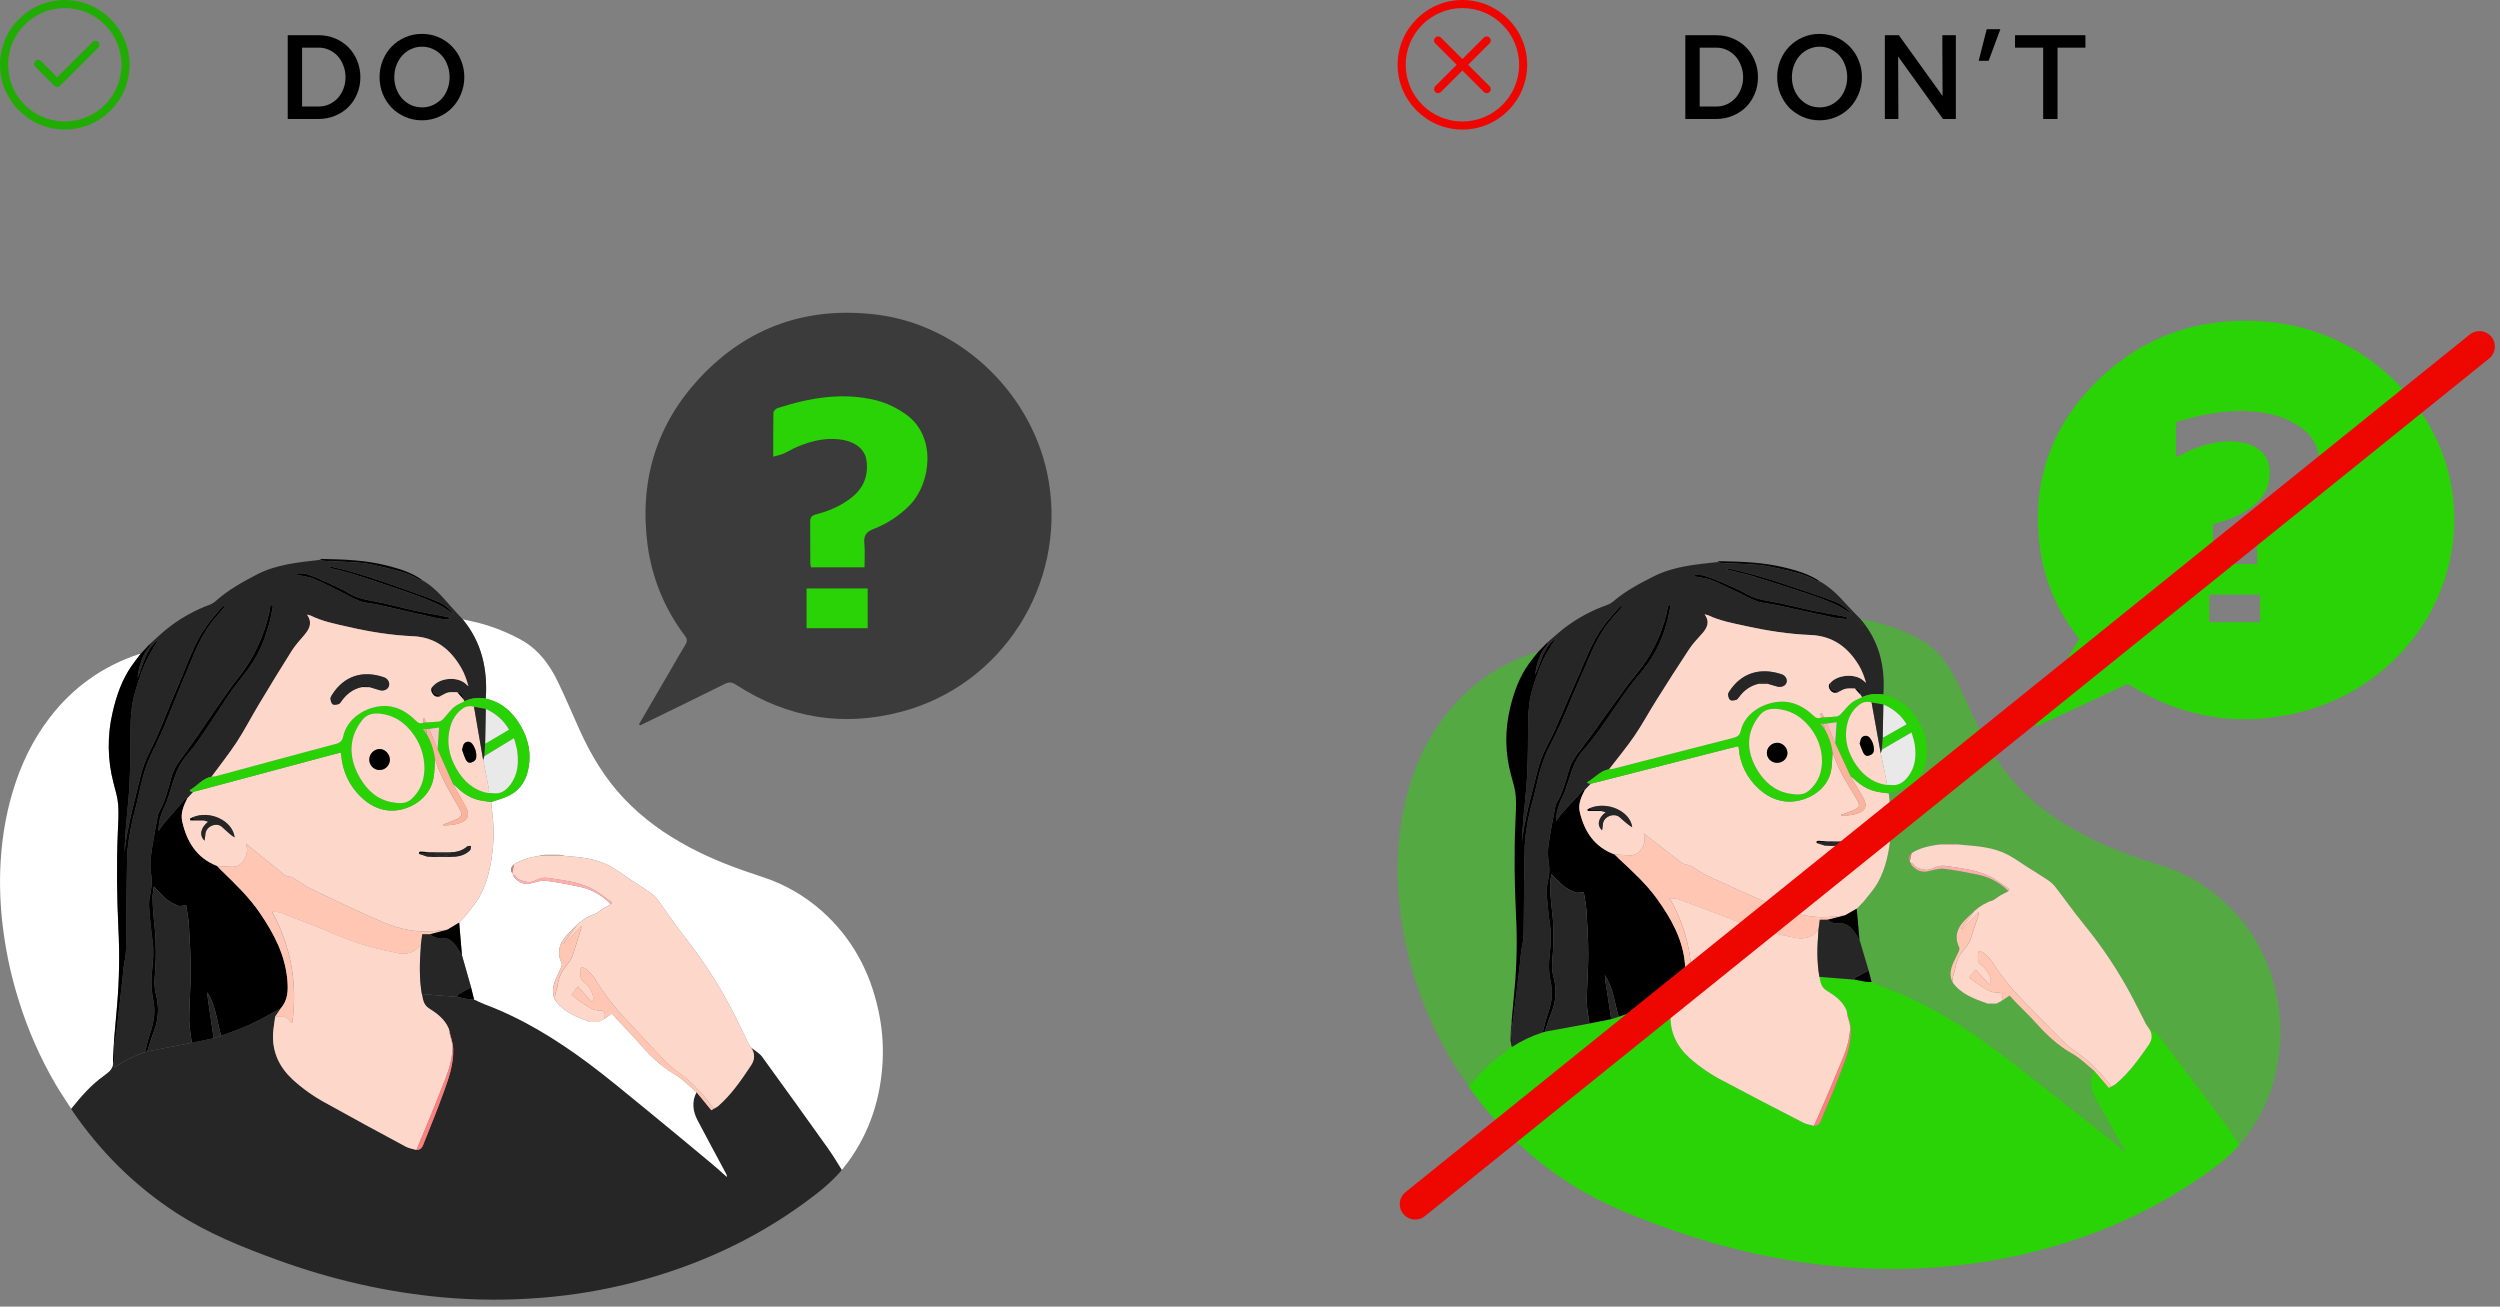 <svg width="243" height="127" viewBox="0 0 243 127" fill="none" xmlns="http://www.w3.org/2000/svg">
<rect x="0" y="0" width="243" height="127" fill="#808080" stroke="none"/>
<path d="M27.967 11.566V3.421H30.945C31.527 3.421 32.07 3.526 32.574 3.736C33.078 3.945 33.509 4.232 33.865 4.597C34.23 4.961 34.513 5.395 34.715 5.9C34.924 6.396 35.029 6.931 35.029 7.505C35.029 8.079 34.924 8.614 34.715 9.111C34.513 9.607 34.23 10.038 33.865 10.402C33.509 10.759 33.078 11.042 32.574 11.251C32.07 11.461 31.527 11.566 30.945 11.566H27.967ZM30.98 4.631H29.363V10.356H30.98C31.345 10.356 31.686 10.282 32.004 10.134C32.322 9.987 32.597 9.789 32.83 9.541C33.063 9.285 33.245 8.983 33.377 8.634C33.516 8.285 33.586 7.908 33.586 7.505C33.586 7.102 33.516 6.726 33.377 6.377C33.245 6.02 33.063 5.713 32.83 5.457C32.597 5.202 32.322 5 32.004 4.852C31.686 4.705 31.345 4.631 30.98 4.631Z" fill="black"/>
<path d="M45.132 7.494C45.132 8.075 45.023 8.626 44.806 9.146C44.596 9.658 44.305 10.104 43.933 10.484C43.569 10.856 43.134 11.151 42.63 11.368C42.126 11.585 41.587 11.694 41.013 11.694C40.439 11.694 39.9 11.585 39.396 11.368C38.892 11.151 38.453 10.856 38.081 10.484C37.716 10.104 37.426 9.658 37.208 9.146C36.999 8.626 36.894 8.075 36.894 7.494C36.894 6.912 36.999 6.365 37.208 5.853C37.426 5.333 37.716 4.887 38.081 4.515C38.453 4.135 38.892 3.836 39.396 3.619C39.9 3.402 40.439 3.293 41.013 3.293C41.587 3.293 42.126 3.402 42.63 3.619C43.134 3.836 43.569 4.135 43.933 4.515C44.305 4.887 44.596 5.333 44.806 5.853C45.023 6.365 45.132 6.912 45.132 7.494ZM43.7 7.494C43.7 7.075 43.631 6.687 43.491 6.33C43.359 5.965 43.173 5.651 42.932 5.388C42.692 5.124 42.409 4.918 42.083 4.771C41.758 4.616 41.405 4.538 41.025 4.538C40.644 4.538 40.288 4.616 39.954 4.771C39.628 4.918 39.345 5.124 39.105 5.388C38.864 5.651 38.674 5.965 38.535 6.33C38.395 6.687 38.325 7.075 38.325 7.494C38.325 7.912 38.395 8.304 38.535 8.669C38.674 9.025 38.864 9.336 39.105 9.599C39.345 9.855 39.628 10.061 39.954 10.216C40.288 10.363 40.644 10.437 41.025 10.437C41.405 10.437 41.758 10.363 42.083 10.216C42.409 10.061 42.692 9.855 42.932 9.599C43.173 9.336 43.359 9.025 43.491 8.669C43.631 8.304 43.7 7.912 43.7 7.494Z" fill="black"/>
<path d="M163.814 11.566V3.422H166.792C167.374 3.422 167.917 3.526 168.421 3.736C168.925 3.945 169.356 4.232 169.713 4.597C170.077 4.961 170.36 5.396 170.562 5.9C170.771 6.396 170.876 6.931 170.876 7.505C170.876 8.079 170.771 8.614 170.562 9.111C170.36 9.607 170.077 10.038 169.713 10.402C169.356 10.759 168.925 11.042 168.421 11.252C167.917 11.461 167.374 11.566 166.792 11.566H163.814ZM166.827 4.632H165.21V10.356H166.827C167.192 10.356 167.533 10.282 167.851 10.135C168.169 9.987 168.444 9.789 168.677 9.541C168.91 9.285 169.092 8.983 169.224 8.634C169.364 8.285 169.433 7.909 169.433 7.505C169.433 7.102 169.364 6.726 169.224 6.377C169.092 6.02 168.91 5.714 168.677 5.458C168.444 5.202 168.169 5 167.851 4.853C167.533 4.705 167.192 4.632 166.827 4.632Z" fill="black"/>
<path d="M180.979 7.494C180.979 8.075 180.87 8.626 180.653 9.146C180.443 9.658 180.153 10.104 179.78 10.484C179.416 10.856 178.981 11.151 178.477 11.368C177.973 11.585 177.434 11.694 176.86 11.694C176.286 11.694 175.747 11.585 175.243 11.368C174.739 11.151 174.3 10.856 173.928 10.484C173.564 10.104 173.273 9.658 173.056 9.146C172.846 8.626 172.741 8.075 172.741 7.494C172.741 6.912 172.846 6.365 173.056 5.853C173.273 5.333 173.564 4.888 173.928 4.515C174.3 4.135 174.739 3.837 175.243 3.619C175.747 3.402 176.286 3.294 176.86 3.294C177.434 3.294 177.973 3.402 178.477 3.619C178.981 3.837 179.416 4.135 179.78 4.515C180.153 4.888 180.443 5.333 180.653 5.853C180.87 6.365 180.979 6.912 180.979 7.494ZM179.548 7.494C179.548 7.075 179.478 6.687 179.338 6.33C179.206 5.966 179.02 5.652 178.78 5.388C178.539 5.124 178.256 4.919 177.93 4.771C177.605 4.616 177.252 4.538 176.872 4.538C176.492 4.538 176.135 4.616 175.801 4.771C175.476 4.919 175.192 5.124 174.952 5.388C174.712 5.652 174.522 5.966 174.382 6.33C174.242 6.687 174.172 7.075 174.172 7.494C174.172 7.912 174.242 8.304 174.382 8.669C174.522 9.025 174.712 9.336 174.952 9.599C175.192 9.855 175.476 10.061 175.801 10.216C176.135 10.364 176.492 10.437 176.872 10.437C177.252 10.437 177.605 10.364 177.93 10.216C178.256 10.061 178.539 9.855 178.78 9.599C179.02 9.336 179.206 9.025 179.338 8.669C179.478 8.304 179.548 7.912 179.548 7.494Z" fill="black"/>
<path d="M183.209 3.422H184.57L188.817 9.332L188.793 3.422H190.108V11.566H188.863L184.5 5.492L184.524 11.566H183.209V3.422Z" fill="black"/>
<path d="M193.108 2.84H194.435L193.295 5.911H192.329L193.108 2.84Z" fill="black"/>
<path d="M195.861 4.632V3.422H202.703V4.632H199.992V11.566H198.596V4.632H195.861Z" fill="black"/>
<g clip-path="url(#clip0)">
<path d="M6.298 12.594C2.825 12.594 0 9.769 0 6.296C0 2.824 2.825 -0.001 6.298 -0.001C9.77 -0.001 12.595 2.824 12.595 6.296C12.595 9.769 9.77 12.594 6.298 12.594ZM6.298 0.786C3.259 0.786 0.787 3.258 0.787 6.296C0.787 9.335 3.259 11.806 6.298 11.806C9.336 11.806 11.808 9.335 11.808 6.296C11.808 3.258 9.336 0.786 6.298 0.786Z" fill="#21AC04"/>
<path fill-rule="evenodd" clip-rule="evenodd" d="M3.427 5.934C3.581 5.78 3.83 5.78 3.984 5.934L5.561 7.509L8.994 4.081C9.147 3.927 9.396 3.927 9.55 4.081C9.704 4.234 9.704 4.483 9.55 4.637L5.839 8.343C5.686 8.497 5.436 8.497 5.283 8.343L3.427 6.49C3.274 6.336 3.274 6.087 3.427 5.934Z" fill="#21AC04"/>
</g>
<g clip-path="url(#clip1)">
<path d="M142.145 12.595C138.673 12.595 135.848 9.77 135.848 6.297C135.848 2.824 138.673 -0 142.145 -0C145.618 -0 148.443 2.824 148.443 6.297C148.443 9.77 145.618 12.595 142.145 12.595ZM142.145 0.787C139.107 0.787 136.635 3.259 136.635 6.297C136.635 9.336 139.107 11.807 142.145 11.807C145.184 11.807 147.656 9.336 147.656 6.297C147.656 3.259 145.184 0.787 142.145 0.787Z" fill="#EE0701"/>
<path d="M144.507 9.052C144.402 9.052 144.303 9.011 144.229 8.937L142.145 6.854L140.062 8.937C139.987 9.012 139.889 9.053 139.784 9.053C139.679 9.053 139.58 9.012 139.506 8.937C139.352 8.784 139.352 8.534 139.506 8.381L141.589 6.297L139.506 4.214C139.431 4.14 139.39 4.041 139.39 3.936C139.39 3.831 139.431 3.731 139.506 3.657C139.58 3.583 139.679 3.542 139.784 3.542C139.889 3.542 139.988 3.583 140.062 3.657L142.145 5.741L144.229 3.657C144.303 3.583 144.402 3.542 144.507 3.542C144.612 3.542 144.711 3.583 144.785 3.657C144.86 3.731 144.901 3.831 144.901 3.936C144.901 4.041 144.86 4.14 144.785 4.214L142.702 6.297L144.785 8.381C144.938 8.534 144.938 8.784 144.785 8.937C144.711 9.011 144.612 9.052 144.507 9.052Z" fill="#EE0701"/>
</g>
<g clip-path="url(#clip2)">
<circle cx="81.942" cy="50.163" r="19.153" fill="#29D305"/>
<path d="M81.832 113.711C80.802 114.948 79.539 115.929 78.252 116.871C73.256 120.535 67.712 123.043 61.732 124.61C58.733 125.393 55.671 125.907 52.581 126.147C49.413 126.402 46.229 126.388 43.063 126.105C37.527 125.605 32.15 124.355 26.933 122.456C23.537 121.221 20.189 119.874 17.136 117.894C13.077 115.258 9.723 111.908 6.999 107.92C6.967 107.871 6.941 107.818 6.911 107.768C7.864 106.585 8.858 105.431 10.112 104.544C10.634 104.174 11.082 103.807 10.988 103.087L11.102 103.759C12.035 103.126 13.05 102.622 14.119 102.263L14.312 102.196L18.646 101.363L20.767 100.92L21.488 100.678C22.423 100.323 23.381 100.012 24.287 99.592C25.314 99.116 26.296 98.539 27.297 98.006L26.752 98.805C26.68 99.371 26.574 99.938 26.544 100.507C26.463 102.273 27.154 103.719 28.428 104.913C29.399 105.801 30.474 106.567 31.631 107.193C34.221 108.636 36.829 110.047 39.438 111.452C39.751 111.621 40.127 111.67 40.474 111.774C41.006 111.794 41.105 111.344 41.241 111.006C41.898 109.379 42.547 107.749 43.148 106.1C43.638 104.757 44.107 103.389 44.05 101.935C44.026 101.336 43.797 100.745 43.661 100.15C43.646 100.093 43.629 100.037 43.609 99.982C43.23 99.095 42.499 98.53 41.725 98.042C41.327 97.791 41.171 97.463 41.08 97.055C41.047 96.911 41.027 96.765 41.001 96.619L44.455 96.907C44.8 96.978 45.143 97.06 45.49 97.117C45.684 97.138 45.88 97.147 46.076 97.145C46.415 97.301 46.747 97.477 47.096 97.608C50.748 98.973 54.031 100.995 57.137 103.302C59.042 104.722 60.863 106.248 62.702 107.75C64.908 109.551 67.095 111.374 69.285 113.195C69.754 113.584 70.2 114.002 70.656 114.407C70.659 114.285 70.625 114.165 70.557 114.063C69.641 112.347 68.717 110.634 67.807 108.917C67.338 108.024 67.215 107.103 67.705 106.166C68.175 106.739 68.645 107.311 69.139 107.914L69.385 107.764C69.53 107.695 69.668 107.612 69.797 107.517C71.099 106.381 72.06 104.965 73.006 103.541C73.384 102.971 73.399 102.38 72.99 101.806C73.358 102.109 73.811 102.351 74.083 102.723C76.257 105.702 78.41 108.695 80.542 111.704C81.004 112.352 81.405 113.041 81.832 113.711Z" fill="#262626"/>
<path d="M81.832 113.712C81.405 113.041 81.007 112.349 80.546 111.702C78.407 108.699 76.255 105.705 74.088 102.721C73.816 102.348 73.363 102.106 72.995 101.804C72.906 101.688 72.825 101.566 72.753 101.439C72.337 100.593 71.939 99.74 71.517 98.898C70.171 96.193 68.555 93.632 66.694 91.253C65.718 90.018 64.85 88.704 63.911 87.438C63.694 87.163 63.436 86.924 63.146 86.728C62.51 86.279 61.849 85.866 61.2 85.435C60.55 85.005 59.953 84.539 59.284 84.175C57.908 83.426 56.371 83.315 54.848 83.182C54.728 83.139 54.605 83.109 54.479 83.093C53.92 83.082 53.36 83.082 52.801 83.093C52.675 83.109 52.551 83.138 52.432 83.182C51.558 83.316 50.712 83.531 49.96 84.022C49.694 84.256 49.562 84.52 49.782 84.856L49.871 85.013C49.887 85.097 49.917 85.177 49.96 85.251C50.403 85.766 50.925 86.035 51.636 85.852C52.115 85.728 52.628 85.56 53.101 85.615C54.219 85.749 55.33 85.979 56.434 86.219C57.581 86.468 58.556 87.056 59.378 87.894L58.58 88.326L57.941 88.787C57.247 89.018 56.611 89.397 56.077 89.897C55.654 90.341 55.179 90.743 54.819 91.228C54.28 91.961 54.176 92.78 54.589 93.636C54.643 93.748 54.578 93.942 54.52 94.08C54.326 94.54 54.077 94.977 53.912 95.446C53.713 96.021 53.653 96.618 53.951 97.194C54.77 98.388 56.053 98.847 57.322 99.33H58.209L58.69 99.064L59.477 98.512C59.696 98.759 59.912 99.014 60.139 99.258C60.782 99.948 61.457 100.611 62.069 101.328C63.098 102.533 64.207 103.617 65.592 104.433C66.364 104.889 67.002 105.574 67.7 106.156C67.21 107.093 67.332 108.014 67.802 108.907C68.707 110.628 69.631 112.341 70.552 114.053C70.62 114.155 70.654 114.275 70.651 114.397C70.195 113.993 69.749 113.575 69.28 113.185C67.09 111.365 64.903 109.541 62.697 107.74C60.863 106.248 59.043 104.722 57.137 103.302C54.031 100.995 50.748 98.973 47.097 97.607C46.748 97.475 46.416 97.299 46.077 97.144C45.98 96.75 45.882 96.357 45.785 95.964C45.489 94.928 45.196 93.893 44.903 92.858C44.813 91.798 44.722 90.739 44.631 89.679C44.88 89.413 45.154 89.158 45.374 88.867C45.834 88.26 46.342 87.672 46.694 87.004C47.465 85.543 47.77 83.939 47.918 82.302L48.007 80.958C47.984 80.61 47.968 80.259 47.937 79.911C47.879 79.258 47.813 78.606 47.75 77.953C48.248 77.784 48.762 77.645 49.245 77.437C50.748 76.792 51.334 75.531 51.458 73.998C51.547 72.823 51.257 71.714 50.687 70.689C49.912 69.296 48.832 68.266 47.22 67.907C47.406 65.067 46.837 62.449 44.983 60.203C45.516 60.321 46.048 60.417 46.573 60.557C48.014 60.942 49.403 61.501 50.709 62.223C52.342 63.143 53.408 64.59 54.207 66.232C54.967 67.797 55.637 69.405 56.355 70.99C57.44 73.385 58.773 75.612 60.583 77.544C62.452 79.539 64.636 81.093 67.037 82.369C69.285 83.564 71.659 84.444 74.076 85.231C76.218 85.92 78.193 87.049 79.876 88.544C82.793 91.136 84.55 94.386 85.37 98.172C85.724 99.771 85.868 101.41 85.797 103.047C85.629 106.634 84.601 109.94 82.484 112.874C82.275 113.163 82.048 113.434 81.832 113.712Z" fill="white"/>
<path d="M44.981 60.202C46.835 62.449 47.404 65.068 47.218 67.906C46.519 67.768 45.795 67.858 45.151 68.162L45.011 67.919C45.011 67.548 44.806 67.307 44.466 67.285C44.167 67.285 43.859 67.251 43.572 67.31C43.321 67.362 43.095 67.527 42.862 67.642C42.084 67.409 42.084 67.409 42.063 66.728C42.744 65.882 44.398 65.725 45.235 66.427C45.341 66.516 45.44 66.61 45.542 66.702C45.371 66.091 45.172 65.5 44.87 64.969C43.83 63.143 42.366 61.938 40.158 61.841C38.029 61.748 35.931 61.409 33.859 60.93C32.608 60.642 31.344 60.404 30.182 59.823C30.075 59.786 29.966 59.756 29.854 59.735C30.426 60.554 30.075 61.154 29.58 61.738C29.161 62.234 28.712 62.714 28.367 63.262C27.279 64.984 26.221 66.723 25.173 68.472C24.444 69.684 23.795 70.949 23.023 72.132C22.253 73.29 21.38 74.377 20.564 75.497C19.677 75.654 19.175 76.405 18.447 76.808C18.454 76.842 18.462 76.876 18.469 76.91L18.781 76.972L18.203 77.608C18.144 77.616 18.062 77.6 18.033 77.633C17.357 78.393 16.682 79.152 16.022 79.924C15.804 80.179 15.626 80.467 15.401 80.778C15.409 79.974 15.603 79.183 15.968 78.466C16.28 77.823 16.473 77.119 16.688 76.432C16.998 75.448 17.29 74.47 17.981 73.652C18.595 72.918 19.17 72.153 19.706 71.36C20.654 69.975 21.539 68.547 22.491 67.164C23.032 66.377 23.682 65.665 24.232 64.883C25.492 63.093 26.171 61.068 26.522 58.924C26.528 58.888 26.492 58.846 26.447 58.739C26.366 58.833 26.28 58.889 26.263 58.961C26.216 59.161 26.211 59.369 26.165 59.569C25.627 61.883 24.657 63.981 23.167 65.852C22.289 66.957 21.51 68.141 20.701 69.298C19.858 70.505 19.057 71.742 18.191 72.93C17.564 73.787 16.896 74.597 16.625 75.663C16.341 76.775 16.03 77.881 15.471 78.905C15.348 79.129 15.31 79.408 15.265 79.668C15.056 80.85 14.826 82.031 14.671 83.222C14.589 83.808 14.597 84.404 14.695 84.988C14.774 85.491 14.768 86.003 14.677 86.504C14.601 87.013 14.46 87.527 14.489 88.031C14.559 89.217 14.687 90.402 14.844 91.58C14.971 92.528 14.873 93.456 14.776 94.394C14.715 94.959 14.702 95.529 14.738 96.097C14.779 96.695 14.943 97.284 14.993 97.882C15.082 98.932 14.772 99.919 14.447 100.899C14.301 101.343 14.225 101.806 14.116 102.26C13.047 102.62 12.033 103.123 11.1 103.756C11.1 103.479 11.109 103.203 11.1 102.927C11.084 102.527 11.052 102.129 11.026 101.729C11.046 101.515 11.068 101.301 11.088 101.088C11.102 101.242 11.116 101.395 11.136 101.62C11.248 100.733 11.355 99.919 11.451 99.103C11.608 97.776 11.76 96.45 11.907 95.123C11.944 94.787 11.958 94.449 12.002 94.113C12.079 93.523 12.233 92.936 12.244 92.346C12.296 89.329 12.28 86.319 12.357 83.307C12.383 82.287 12.569 81.267 12.754 80.255C12.918 79.361 13.213 78.491 13.398 77.6C13.702 76.143 14.033 74.698 14.685 73.347C15.1 72.486 15.523 71.626 15.9 70.747C16.371 69.651 16.788 68.534 17.245 67.429C17.749 66.203 18.271 64.985 18.773 63.758C19.375 62.289 20.125 60.912 21.196 59.726C21.431 59.465 21.647 59.187 21.873 58.917L21.799 58.842C21.694 58.907 21.597 58.983 21.509 59.069C21.01 59.669 20.487 60.251 20.035 60.885C18.84 62.56 18.228 64.522 17.411 66.386C16.443 68.583 15.661 70.859 14.571 73.009C14.145 73.849 13.82 74.737 13.603 75.654C13.039 78.059 12.347 80.441 12.089 82.913C12.121 81.945 12.19 80.98 12.266 80.016C12.374 78.699 12.538 77.384 12.593 76.065C12.668 74.266 12.681 72.464 12.687 70.664C12.692 69.495 12.811 68.345 13.139 67.221C13.512 65.948 13.938 64.691 14.586 63.527C14.847 63.057 15.141 62.606 15.421 62.147C14.139 63.067 13.948 64.588 13.36 65.891C13.519 64.769 13.791 63.694 14.557 62.813C14.593 62.773 14.557 62.673 14.557 62.6C15.243 62.002 15.888 61.352 16.625 60.814C17.771 59.963 19.033 59.279 20.372 58.783C20.604 58.693 20.816 58.561 21 58.394C22.185 57.337 23.552 56.58 24.953 55.85C26.879 54.847 28.967 54.667 31.054 54.425C31.216 54.469 31.382 54.502 31.549 54.523C32.749 54.589 33.954 54.605 35.15 54.72C35.902 54.792 36.647 54.98 37.386 55.163C38.523 55.442 39.677 55.683 40.692 56.321C40.8 56.388 40.95 56.385 41.082 56.414C42.13 57.021 42.923 57.906 43.702 58.81C44.114 59.284 44.553 59.737 44.981 60.202ZM43.69 60.22L43.718 60.051C43.599 60.009 43.478 59.972 43.355 59.942C42.319 59.74 41.278 59.564 40.25 59.339C39.002 59.066 37.772 58.707 36.523 58.474C35.547 58.296 34.585 58.124 33.745 57.552C33.571 57.444 33.389 57.348 33.201 57.267C32.616 56.988 32.033 56.701 31.441 56.439C30.923 56.199 30.392 55.986 29.851 55.804C29.558 55.715 29.224 55.745 28.909 55.722L28.894 55.88C29.011 55.903 29.127 55.922 29.242 55.948C29.655 56.037 30.091 56.074 30.474 56.237C31.31 56.592 32.12 57.013 32.938 57.415C33.623 57.752 34.28 58.161 34.992 58.427C35.531 58.628 36.145 58.637 36.711 58.766C38.63 59.197 40.543 59.653 42.463 60.079C42.856 60.168 43.276 60.176 43.689 60.22H43.69ZM44.126 59.721C43.709 59.155 43.146 58.714 42.497 58.445C41.246 57.934 39.959 57.508 38.682 57.053C36.59 56.304 34.487 55.593 32.314 55.109C32.217 55.088 32.116 55.083 32.017 55.07C32.05 55.177 32.096 55.213 32.148 55.227C32.914 55.427 33.694 55.581 34.445 55.829C36.376 56.457 38.301 57.108 40.218 57.781C41.065 58.078 41.894 58.42 42.703 58.807C43.207 59.05 43.65 59.413 44.124 59.721H44.126ZM44.782 60.348L44.719 60.417C44.903 60.594 45.088 60.772 45.274 60.949L45.311 60.904L44.782 60.348Z" fill="#262626"/>
<path d="M11.088 101.095C11.068 101.307 11.046 101.521 11.026 101.735C11.013 102.186 11 102.638 10.987 103.091C11.082 103.81 10.632 104.178 10.111 104.548C8.861 105.435 7.866 106.58 6.917 107.768C6.41 106.969 5.875 106.195 5.398 105.384C3.909 102.832 2.715 100.119 1.838 97.297C1.153 95.135 0.656 92.918 0.352 90.67C0.073 88.683 -0.039 86.676 0.019 84.67C0.107 82.008 0.49 79.394 1.268 76.842C2.046 74.29 3.176 71.92 4.798 69.797C7.057 66.84 9.951 64.761 13.486 63.587C13.545 63.573 13.604 63.566 13.664 63.563C13.381 63.94 13.089 64.308 12.818 64.692C11.851 66.066 11.31 67.639 10.947 69.244C10.413 71.512 10.445 73.876 11.041 76.129C11.226 76.825 11.439 77.529 11.49 78.24C11.556 79.165 11.49 80.103 11.448 81.031C11.323 84.106 11.367 87.178 11.509 90.251C11.638 92.748 11.595 95.25 11.381 97.74C11.275 98.858 11.183 99.977 11.088 101.095Z" fill="white"/>
<path d="M11.088 101.094C11.185 99.977 11.277 98.858 11.38 97.74C11.595 95.249 11.638 92.747 11.509 90.251C11.367 87.178 11.323 84.106 11.448 81.031C11.486 80.101 11.555 79.168 11.49 78.24C11.439 77.53 11.223 76.824 11.041 76.129C10.445 73.876 10.413 71.512 10.947 69.244C11.312 67.639 11.851 66.066 12.818 64.692C13.084 64.308 13.38 63.94 13.663 63.563L14.559 62.601C14.559 62.673 14.594 62.773 14.559 62.814C13.794 63.695 13.521 64.766 13.363 65.892C13.95 64.588 14.142 63.067 15.423 62.147C15.143 62.606 14.85 63.058 14.588 63.527C13.938 64.691 13.514 65.948 13.142 67.222C12.813 68.345 12.698 69.495 12.689 70.664C12.682 72.464 12.671 74.266 12.595 76.065C12.54 77.384 12.377 78.699 12.269 80.017C12.189 80.98 12.12 81.946 12.091 82.914C12.349 80.441 13.041 78.059 13.606 75.654C13.823 74.737 14.148 73.849 14.574 73.009C15.665 70.859 16.447 68.584 17.413 66.386C18.23 64.528 18.842 62.564 20.038 60.885C20.489 60.251 21.013 59.669 21.511 59.069C21.599 58.983 21.697 58.907 21.801 58.842L21.875 58.918C21.65 59.184 21.431 59.465 21.198 59.726C20.127 60.912 19.377 62.289 18.776 63.758C18.274 64.985 17.751 66.203 17.247 67.429C16.794 68.534 16.373 69.647 15.903 70.748C15.526 71.626 15.104 72.486 14.687 73.347C14.035 74.698 13.704 76.143 13.401 77.601C13.215 78.488 12.921 79.361 12.757 80.255C12.571 81.264 12.386 82.287 12.359 83.308C12.283 86.319 12.298 89.333 12.246 92.346C12.236 92.936 12.081 93.523 12.004 94.114C11.961 94.449 11.947 94.787 11.909 95.123C11.76 96.45 11.608 97.777 11.453 99.103C11.357 99.919 11.25 100.732 11.138 101.621C11.113 101.401 11.099 101.248 11.088 101.094Z" fill="black"/>
<path d="M41.081 56.412C40.95 56.383 40.799 56.385 40.692 56.319C39.677 55.681 38.523 55.44 37.385 55.161C36.647 54.983 35.902 54.792 35.149 54.717C33.953 54.603 32.749 54.586 31.549 54.52C31.382 54.499 31.216 54.467 31.054 54.423C31.142 54.39 31.231 54.327 31.32 54.329C33.431 54.371 35.539 54.444 37.602 54.968C38.829 55.284 40.039 55.644 41.081 56.412Z" fill="#070707"/>
<path d="M40.475 111.772C40.128 111.668 39.752 111.619 39.44 111.45C36.828 110.047 34.219 108.636 31.632 107.191C30.475 106.565 29.4 105.799 28.43 104.911C27.155 103.717 26.465 102.271 26.545 100.505C26.572 99.935 26.681 99.369 26.753 98.802C27.348 98.753 27.93 98.736 28.261 99.381C28.267 99.391 28.314 99.381 28.417 99.375C28.931 95.591 28.293 92.01 26.451 88.616C26.778 88.616 27.062 88.626 27.311 88.724C29.179 89.451 31.058 90.153 32.901 90.942C34.782 91.755 36.742 92.26 38.737 92.651C39.498 92.8 40.207 92.627 40.744 92C40.797 91.949 40.854 91.902 40.915 91.861C40.915 91.92 40.915 91.979 40.909 92.039C40.79 93.566 40.749 95.092 41.009 96.612C41.035 96.757 41.056 96.904 41.088 97.047C41.177 97.456 41.335 97.784 41.733 98.035C42.508 98.523 43.242 99.087 43.617 99.974C43.637 100.03 43.655 100.086 43.669 100.143C43.684 100.258 43.691 100.376 43.715 100.491C43.81 100.934 44.007 101.378 43.992 101.822C43.957 102.87 43.675 103.884 43.296 104.86C42.714 106.355 42.104 107.84 41.5 109.327C41.161 110.147 40.812 110.959 40.475 111.772Z" fill="#FED7CB"/>
<path d="M49.962 84.028C50.715 83.538 51.559 83.318 52.434 83.188H54.85C56.374 83.321 57.911 83.432 59.286 84.181C59.955 84.546 60.564 85.019 61.202 85.442C61.84 85.864 62.512 86.285 63.148 86.734C63.439 86.93 63.697 87.169 63.913 87.444C64.852 88.707 65.723 90.017 66.696 91.259C68.557 93.638 70.173 96.2 71.519 98.904C71.941 99.746 72.34 100.6 72.755 101.445C72.826 101.571 72.906 101.691 72.994 101.806C73.403 102.38 73.388 102.971 73.01 103.541C72.064 104.965 71.103 106.38 69.8 107.518C69.671 107.612 69.533 107.695 69.389 107.764C68.535 106.611 67.589 105.539 66.47 104.632C65.944 104.205 65.351 103.847 64.881 103.366C63.436 101.883 62.033 100.369 60.63 98.851C59.575 97.715 58.639 96.475 57.835 95.149C57.604 94.767 57.248 94.454 56.92 94.14C56.825 94.052 56.624 94.07 56.476 94.04C56.452 94.187 56.416 94.333 56.405 94.484C56.398 94.585 56.444 94.69 56.433 94.79C56.401 95.048 56.488 95.219 56.699 95.389C57.151 95.73 57.478 96.212 57.63 96.758C57.676 96.935 57.654 97.138 57.663 97.329L57.506 97.39C57.055 96.878 56.604 96.366 56.175 95.876C55.997 96.102 55.806 96.36 55.56 96.685C55.859 96.919 56.172 97.208 56.525 97.432C57.086 97.787 57.59 98.261 58.353 98.214C58.774 98.188 58.907 98.59 58.708 99.072L58.227 99.338H57.34C56.07 98.855 54.787 98.396 53.968 97.202C53.865 96.683 54.145 96.226 54.208 95.743C54.32 94.926 54.703 94.256 55.206 93.659C55.461 93.358 55.647 93.006 55.751 92.626C55.977 91.849 56.239 91.085 56.482 90.313C56.499 90.209 56.506 90.103 56.502 89.998L54.846 91.772L54.789 91.717L56.085 89.904C56.619 89.404 57.254 89.025 57.948 88.795L58.587 88.333L59.386 87.901C59.41 87.83 59.474 87.708 59.454 87.696C58.78 87.225 58.142 86.672 57.408 86.322C56.11 85.701 54.671 85.55 53.262 85.334C52.944 85.286 52.62 85.326 52.323 85.449C51.942 85.617 51.613 85.818 51.159 85.708C50.758 85.61 50.366 85.563 50.133 85.159C50.092 85.088 49.966 85.065 49.878 85.02L49.789 84.863C49.846 84.581 49.904 84.306 49.962 84.028Z" fill="#FED7CB"/>
<path d="M14.117 102.267C14.225 101.812 14.301 101.347 14.448 100.906C14.772 99.922 15.081 98.936 14.993 97.889C14.944 97.291 14.78 96.702 14.739 96.104C14.703 95.536 14.715 94.966 14.777 94.4C14.873 93.462 14.971 92.537 14.844 91.587C14.687 90.408 14.559 89.224 14.489 88.038C14.46 87.534 14.602 87.019 14.677 86.511C14.768 86.01 14.774 85.497 14.695 84.994C14.597 84.41 14.589 83.815 14.671 83.229C14.826 82.038 15.056 80.857 15.266 79.674C15.311 79.414 15.348 79.136 15.472 78.911C16.03 77.89 16.34 76.782 16.625 75.669C16.896 74.605 17.565 73.793 18.191 72.936C19.058 71.748 19.858 70.512 20.701 69.305C21.51 68.147 22.289 66.963 23.168 65.859C24.655 63.987 25.627 61.889 26.166 59.575C26.212 59.376 26.216 59.167 26.263 58.967C26.281 58.896 26.366 58.84 26.448 58.746C26.492 58.853 26.529 58.895 26.522 58.93C26.168 61.075 25.492 63.1 24.232 64.89C23.682 65.672 23.033 66.383 22.491 67.17C21.54 68.553 20.654 69.981 19.706 71.367C19.17 72.159 18.593 72.922 17.978 73.655C17.287 74.473 16.995 75.451 16.685 76.435C16.47 77.122 16.277 77.826 15.965 78.469C15.602 79.186 15.41 79.977 15.404 80.781C15.627 80.47 15.804 80.182 16.025 79.927C16.685 79.155 17.36 78.396 18.036 77.636C18.065 77.603 18.148 77.618 18.206 77.611C17.851 78.32 17.536 79.057 17.715 79.853C18.159 81.815 19.115 83.403 21.099 84.169C21.242 84.317 21.382 84.469 21.529 84.613C22.854 85.898 24.185 87.171 25.239 88.708C26.625 90.73 27.744 92.843 27.94 95.343C28.016 96.305 27.976 97.232 27.299 98.005C26.297 98.537 25.316 99.115 24.288 99.591C23.382 100.011 22.425 100.32 21.49 100.677C21.089 99.253 20.974 97.734 20.146 96.445C20.192 97.079 20.295 97.695 20.388 98.314C20.518 99.182 20.642 100.05 20.768 100.919L18.648 101.362C18.559 100.622 18.392 99.882 18.395 99.144C18.4 97.554 18.538 95.964 18.538 94.374C18.538 92.873 18.449 91.371 18.36 89.872C18.322 89.226 18.183 88.586 18.094 87.992C17.788 88.014 17.511 88.112 17.305 88.031C16.893 87.878 16.508 87.661 16.164 87.389C15.735 87.034 15.376 86.599 14.957 86.168C14.912 86.531 14.834 86.878 14.834 87.222C14.834 87.81 14.873 88.399 14.922 88.985C14.978 89.703 15.092 90.417 15.119 91.135C15.154 92.045 15.166 92.961 15.119 93.87C15.069 94.794 14.916 95.711 15.159 96.632C15.478 97.806 15.416 99.051 14.982 100.187C14.735 100.849 14.538 101.527 14.316 102.198L14.117 102.267Z" fill="black"/>
<path d="M27.296 98.006C27.973 97.229 28.012 96.302 27.937 95.344C27.741 92.844 26.622 90.731 25.236 88.709C24.182 87.172 22.85 85.899 21.526 84.614C21.378 84.471 21.239 84.319 21.096 84.17C21.565 84.199 22.033 84.226 22.502 84.259C23.049 84.297 23.43 84.036 23.715 83.597C24.021 83.124 24.1 82.614 23.919 82.013C25.196 83.054 26.413 84.049 27.636 85.035C27.75 85.111 27.876 85.165 28.009 85.195C28.149 85.237 28.318 85.223 28.437 85.295C29.044 85.656 29.611 86.094 30.244 86.402C32.502 87.489 34.76 88.58 37.06 89.573C38.409 90.156 39.846 90.542 41.337 90.549C42.054 90.549 42.77 90.432 43.487 90.371L41.792 90.815H41.042C40.994 91.19 40.953 91.533 40.908 91.874C40.847 91.915 40.789 91.962 40.737 92.013C40.204 92.64 39.494 92.811 38.73 92.664C36.734 92.273 34.774 91.768 32.893 90.955C31.054 90.161 29.175 89.459 27.303 88.737C27.054 88.639 26.771 88.63 26.444 88.629C28.286 92.028 28.924 95.604 28.41 99.388C28.306 99.393 28.259 99.403 28.254 99.394C27.924 98.749 27.342 98.766 26.745 98.815L27.296 98.006Z" fill="#FFC6B4"/>
<path d="M14.31 102.199C14.531 101.528 14.729 100.85 14.976 100.188C15.41 99.052 15.472 97.807 15.153 96.633C14.91 95.711 15.065 94.795 15.114 93.87C15.164 92.962 15.152 92.046 15.114 91.136C15.086 90.418 14.972 89.704 14.916 88.986C14.87 88.4 14.833 87.81 14.828 87.223C14.828 86.877 14.906 86.532 14.951 86.169C15.37 86.6 15.729 87.037 16.158 87.39C16.503 87.662 16.887 87.879 17.299 88.032C17.506 88.113 17.782 88.014 18.088 87.993C18.177 88.587 18.318 89.226 18.355 89.872C18.443 91.372 18.532 92.874 18.532 94.375C18.532 95.965 18.395 97.555 18.389 99.145C18.389 99.886 18.552 100.627 18.642 101.363L14.31 102.199Z" fill="#262626"/>
<path d="M40.908 91.868C40.951 91.526 40.996 91.184 41.042 90.809H41.792C42.093 91.064 42.431 91.215 42.837 91.172C43.476 91.105 43.934 91.414 44.288 91.903C44.509 92.21 44.699 92.538 44.903 92.857C45.199 93.893 45.493 94.928 45.785 95.963C45.355 96.203 44.923 96.438 44.5 96.689C44.458 96.714 44.469 96.83 44.456 96.905L41.002 96.617C40.742 95.097 40.782 93.571 40.901 92.044C40.906 91.986 40.906 91.927 40.908 91.868Z" fill="#262626"/>
<path d="M58.7 99.068C58.901 98.586 58.768 98.18 58.345 98.21C57.581 98.257 57.078 97.786 56.518 97.428C56.163 97.204 55.851 96.915 55.552 96.681C55.798 96.356 55.996 96.098 56.167 95.872C56.599 96.362 57.05 96.874 57.498 97.386L57.655 97.325C57.646 97.134 57.668 96.936 57.622 96.754C57.471 96.208 57.145 95.727 56.693 95.385C56.482 95.215 56.395 95.044 56.427 94.786C56.439 94.686 56.392 94.581 56.4 94.48C56.41 94.332 56.446 94.187 56.471 94.036C56.623 94.066 56.825 94.046 56.914 94.136C57.242 94.45 57.598 94.763 57.829 95.145C58.633 96.471 59.57 97.711 60.625 98.847C62.034 100.368 63.436 101.882 64.883 103.363C65.352 103.844 65.947 104.201 66.472 104.629C67.591 105.536 68.536 106.606 69.39 107.761L69.143 107.916C68.65 107.313 68.18 106.741 67.71 106.168C67.012 105.586 66.379 104.901 65.602 104.445C64.217 103.626 63.108 102.541 62.079 101.339C61.467 100.622 60.792 99.96 60.149 99.269C59.922 99.025 59.706 98.77 59.486 98.523L58.7 99.068Z" fill="#FFC6B4"/>
<path d="M40.475 111.773C40.814 110.959 41.16 110.147 41.492 109.331C42.096 107.844 42.706 106.359 43.288 104.864C43.668 103.888 43.949 102.874 43.985 101.826C44 101.382 43.807 100.938 43.708 100.495C43.683 100.38 43.676 100.262 43.662 100.147C43.797 100.741 44.027 101.332 44.051 101.931C44.108 103.385 43.639 104.754 43.149 106.097C42.548 107.745 41.899 109.38 41.242 111.003C41.105 111.342 41.003 111.792 40.475 111.773Z" fill="#FC807E"/>
<path d="M20.765 100.92C20.638 100.051 20.515 99.183 20.384 98.315C20.296 97.694 20.188 97.08 20.143 96.446C20.971 97.735 21.085 99.254 21.486 100.679L20.765 100.92Z" fill="#252625"/>
<path d="M44.456 96.906C44.469 96.831 44.456 96.715 44.5 96.69C44.924 96.439 45.356 96.204 45.785 95.963C45.882 96.357 45.979 96.751 46.077 97.144C45.881 97.146 45.685 97.136 45.491 97.115C45.144 97.058 44.804 96.977 44.456 96.906Z" fill="#010201"/>
<path d="M10.984 103.091C10.998 102.639 11.011 102.187 11.023 101.735C11.049 102.134 11.081 102.533 11.097 102.934C11.109 103.209 11.097 103.485 11.097 103.762L10.984 103.091Z" fill="#010101"/>
<path d="M43.487 90.365C42.77 90.428 42.054 90.542 41.337 90.542C39.846 90.537 38.41 90.15 37.06 89.566C34.76 88.573 32.502 87.485 30.244 86.398C29.611 86.094 29.045 85.653 28.438 85.291C28.318 85.22 28.149 85.234 28.009 85.191C27.876 85.161 27.75 85.107 27.637 85.031C26.413 84.048 25.196 83.05 23.919 82.008C24.096 82.608 24.022 83.119 23.715 83.591C23.43 84.031 23.049 84.291 22.502 84.253C22.033 84.221 21.565 84.194 21.096 84.165C19.112 83.399 18.155 81.811 17.712 79.849C17.535 79.05 17.846 78.312 18.203 77.606L18.782 76.971C19.163 76.871 19.545 76.774 19.924 76.672L32.099 73.409C32.435 73.321 32.772 73.237 33.119 73.148C33.144 73.273 33.165 73.344 33.171 73.415C33.285 74.978 33.986 76.442 35.133 77.51C35.854 78.197 36.705 78.664 37.706 78.772C39.538 78.97 41.882 77.72 42.169 75.428C42.238 74.875 42.244 74.315 42.28 73.758C42.777 75.395 43.636 76.855 44.498 78.314C45.05 79.249 44.989 79.415 43.966 79.806L43.092 80.138C43.101 80.17 43.111 80.202 43.122 80.233C43.757 80.208 44.396 80.173 44.985 79.878C45.415 79.663 45.567 79.317 45.448 78.845C45.385 78.634 45.296 78.431 45.182 78.243C44.801 77.561 44.411 76.884 44.024 76.202C44.148 76.305 44.277 76.4 44.392 76.511C45.013 77.12 45.722 77.589 46.582 77.777C46.964 77.861 47.357 77.895 47.744 77.955C47.807 78.608 47.874 79.26 47.932 79.913C47.963 80.261 47.979 80.611 48.002 80.96L47.913 82.303C47.765 83.938 47.46 85.543 46.689 87.006C46.334 87.673 45.829 88.261 45.369 88.869C45.148 89.16 44.875 89.411 44.626 89.681L43.487 90.365ZM41.535 83.267L42.041 83.291H43.952L44.281 83.27C44.82 83.21 45.312 83.031 45.696 82.639C45.779 82.55 45.758 82.364 45.785 82.223C45.655 82.239 45.482 82.206 45.404 82.278C44.912 82.721 44.314 82.839 43.689 82.853C43.063 82.868 42.426 82.848 41.795 82.844C41.529 82.823 41.263 82.794 41.003 82.788C40.873 82.788 40.671 82.744 40.748 83.005L41.535 83.267ZM18.712 79.451L18.462 79.591L18.495 79.744H19.773L20.23 79.876C19.499 80.467 19.349 81.193 19.875 81.715C19.914 81.524 19.941 81.33 19.957 81.135C19.979 80.314 21.068 79.866 21.623 80.419C21.872 80.667 22.143 80.894 22.41 81.124C22.517 81.213 22.641 81.288 22.809 81.406C22.608 79.742 20.369 78.725 18.71 79.447L18.712 79.451Z" fill="#FED7CB"/>
<path d="M42.286 73.757C42.25 74.314 42.244 74.874 42.175 75.426C41.888 77.718 39.544 78.968 37.712 78.77C36.708 78.661 35.857 78.195 35.139 77.509C33.991 76.441 33.289 74.98 33.174 73.417C33.168 73.344 33.147 73.273 33.122 73.15C32.775 73.239 32.438 73.322 32.103 73.411L19.924 76.674C19.544 76.776 19.163 76.873 18.781 76.973L18.469 76.911C18.462 76.877 18.454 76.842 18.447 76.809C19.175 76.406 19.675 75.655 20.564 75.497C20.692 75.491 20.819 75.475 20.945 75.45C24.84 74.399 28.744 73.336 32.643 72.3C33.066 72.187 33.264 72.016 33.358 71.574C33.756 69.772 35.541 68.735 37.132 68.624C38.452 68.536 39.527 69.14 40.434 70.051C40.662 70.281 40.872 70.376 41.169 70.229L41.461 70.207C41.871 70.183 42.286 70.177 42.692 70.123C42.848 70.084 42.987 69.997 43.09 69.875C43.44 69.503 43.738 69.076 44.12 68.743C44.412 68.489 44.803 68.349 45.149 68.159C45.793 67.854 46.517 67.765 47.216 67.903C48.828 68.263 49.908 69.293 50.684 70.686C51.253 71.716 51.547 72.823 51.458 73.998C51.337 75.526 50.748 76.792 49.248 77.439C48.765 77.647 48.252 77.785 47.753 77.955C47.365 77.899 46.972 77.866 46.591 77.778C45.729 77.589 45.024 77.12 44.4 76.511C44.286 76.4 44.156 76.306 44.033 76.203L42.537 72.836C42.585 72.143 42.633 71.45 42.683 70.707L41.728 70.846L41.416 70.858H41.096L41.517 71.403C41.921 72.131 42.182 72.93 42.286 73.757ZM47.156 72.293L49.478 70.921C48.925 69.969 48.162 69.339 47.219 68.909L46.074 68.704C45.887 68.639 45.687 68.621 45.491 68.652C45.295 68.683 45.111 68.762 44.953 68.882C44.332 69.326 43.957 69.955 43.758 70.688C43.375 72.108 43.644 73.45 44.352 74.692C45.03 75.881 45.976 76.785 47.383 77.072C47.552 77.069 47.721 77.076 47.89 77.093C48.66 77.215 49.177 76.838 49.61 76.259C50.339 75.283 50.426 74.174 50.276 73.025C50.222 72.615 50.078 72.215 49.961 71.749L47.065 73.516C47.095 73.11 47.126 72.703 47.156 72.294V72.293ZM41.255 74.727C41.262 73.4 40.803 72.113 39.959 71.089C39.296 70.267 38.462 69.67 37.405 69.451C36.595 69.286 35.777 69.273 35.215 69.992C34.848 70.448 34.564 70.966 34.377 71.522C33.928 72.959 34.247 74.336 34.983 75.603C35.681 76.803 36.668 77.722 38.079 77.978C39.304 78.201 39.794 78.041 40.508 77.091C41.028 76.387 41.224 75.582 41.255 74.727Z" fill="#29D205"/>
<path d="M56.085 89.904L54.779 91.712L54.836 91.767L56.492 89.992C56.496 90.097 56.489 90.203 56.472 90.307C56.23 91.079 55.967 91.844 55.742 92.62C55.637 93 55.451 93.352 55.196 93.653C54.693 94.25 54.309 94.921 54.198 95.737C54.131 96.222 53.855 96.678 53.958 97.197C53.66 96.621 53.721 96.024 53.919 95.449C54.082 94.979 54.334 94.542 54.528 94.082C54.586 93.948 54.65 93.754 54.596 93.639C54.184 92.783 54.288 91.964 54.827 91.231C55.185 90.749 55.662 90.348 56.085 89.904Z" fill="#FFC6B4"/>
<path d="M43.487 90.365L44.631 89.678C44.722 90.738 44.813 91.797 44.903 92.857C44.699 92.538 44.509 92.21 44.288 91.903C43.933 91.414 43.477 91.105 42.837 91.172C42.431 91.215 42.093 91.064 41.792 90.809L43.487 90.365Z" fill="#010100"/>
<path d="M49.877 85.019C49.966 85.064 50.09 85.087 50.132 85.158C50.364 85.562 50.753 85.609 51.157 85.707C51.613 85.817 51.941 85.618 52.321 85.448C52.618 85.325 52.943 85.285 53.26 85.333C54.669 85.549 56.108 85.702 57.406 86.321C58.14 86.671 58.778 87.224 59.452 87.695C59.469 87.707 59.409 87.829 59.384 87.9C58.562 87.062 57.587 86.474 56.44 86.225C55.336 85.985 54.222 85.755 53.107 85.621C52.634 85.566 52.121 85.734 51.642 85.858C50.932 86.041 50.408 85.769 49.966 85.257C49.922 85.183 49.892 85.103 49.877 85.019Z" fill="#FFAEAE"/>
<path d="M54.85 83.188H52.434C52.553 83.144 52.677 83.115 52.803 83.099C53.362 83.09 53.921 83.09 54.481 83.099C54.607 83.115 54.731 83.145 54.85 83.188Z" fill="#CCB9A1"/>
<path d="M47.918 82.303C47.947 81.856 47.977 81.408 48.007 80.96L47.918 82.303Z" fill="#B4BA8D"/>
<path d="M49.962 84.028C49.904 84.306 49.846 84.585 49.785 84.862C49.565 84.526 49.696 84.263 49.962 84.028Z" fill="#C78B74"/>
<path d="M58.586 88.332L57.947 88.793L58.586 88.332Z" fill="#DC9888"/>
<path d="M41.166 70.232C40.87 70.376 40.659 70.281 40.431 70.055C39.523 69.144 38.449 68.54 37.129 68.628C35.538 68.734 33.757 69.775 33.355 71.577C33.258 72.021 33.063 72.19 32.64 72.303C28.736 73.339 24.841 74.402 20.943 75.454C20.817 75.478 20.689 75.494 20.561 75.501C21.381 74.381 22.247 73.294 23.007 72.135C23.78 70.951 24.427 69.686 25.158 68.474C26.207 66.728 27.264 64.986 28.352 63.265C28.697 62.719 29.145 62.236 29.565 61.74C30.06 61.156 30.41 60.557 29.839 59.737C29.95 59.758 30.06 59.788 30.166 59.825C31.329 60.406 32.592 60.645 33.843 60.932C35.919 61.411 38.013 61.75 40.143 61.843C42.35 61.94 43.814 63.145 44.854 64.971C45.157 65.503 45.355 66.093 45.527 66.704C45.425 66.616 45.325 66.518 45.22 66.429C44.383 65.728 42.728 65.885 42.048 66.73C41.83 66.977 41.912 67.231 42.067 67.453C42.261 67.731 42.541 67.772 42.849 67.644C43.086 67.529 43.312 67.365 43.559 67.312C43.846 67.253 44.154 67.291 44.453 67.287L44.998 67.921L45.138 68.164C44.792 68.354 44.402 68.494 44.11 68.748C43.727 69.08 43.429 69.508 43.08 69.88C42.976 70.003 42.837 70.09 42.681 70.128C42.275 70.183 41.861 70.188 41.45 70.212L41.237 69.786L41.105 69.834C41.133 69.965 41.151 70.098 41.166 70.232ZM35.161 66.785H35.918C36.241 66.884 36.562 66.987 36.886 67.08C37.292 67.198 37.684 67.03 37.8 66.696C37.915 66.361 37.711 65.963 37.315 65.827C35.24 65.117 33.417 65.693 32.258 67.562C32.19 67.672 32.108 67.814 32.125 67.929C32.152 68.117 32.206 68.373 32.339 68.455C32.472 68.537 32.724 68.49 32.906 68.439C33.016 68.408 33.109 68.271 33.183 68.164C33.673 67.457 34.311 66.97 35.164 66.785H35.161Z" fill="#FED7CB"/>
<path d="M43.688 60.22C43.276 60.176 42.856 60.168 42.454 60.079C40.534 59.652 38.621 59.197 36.702 58.766C36.132 58.637 35.522 58.628 34.983 58.427C34.273 58.161 33.614 57.753 32.928 57.416C32.111 57.014 31.301 56.595 30.465 56.237C30.082 56.074 29.646 56.039 29.233 55.948C29.118 55.922 29.002 55.903 28.885 55.881L28.899 55.723C29.215 55.746 29.549 55.712 29.842 55.804C30.383 55.987 30.914 56.199 31.432 56.44C32.024 56.701 32.606 56.988 33.192 57.267C33.38 57.348 33.562 57.444 33.736 57.552C34.576 58.124 35.537 58.292 36.514 58.474C37.768 58.707 38.998 59.067 40.24 59.339C41.271 59.565 42.312 59.74 43.346 59.942C43.469 59.972 43.59 60.009 43.709 60.052L43.688 60.22Z" fill="#010101"/>
<path d="M44.124 59.721C43.652 59.413 43.206 59.05 42.704 58.807C41.895 58.421 41.066 58.079 40.22 57.782C38.303 57.108 36.379 56.457 34.447 55.83C33.695 55.586 32.915 55.428 32.149 55.227C32.098 55.214 32.052 55.178 32.018 55.071C32.117 55.084 32.219 55.089 32.315 55.11C34.488 55.594 36.591 56.306 38.683 57.053C39.956 57.509 41.243 57.934 42.498 58.446C43.146 58.715 43.708 59.156 44.124 59.721Z" fill="#010101"/>
<path d="M42.856 67.642C42.548 67.77 42.268 67.731 42.075 67.451C41.919 67.229 41.837 66.975 42.055 66.728C42.078 67.409 42.078 67.409 42.856 67.642Z" fill="#090808"/>
<path d="M45.009 67.919L44.464 67.286C44.804 67.308 45.01 67.546 45.009 67.919Z" fill="#050606"/>
<path d="M44.78 60.348L45.312 60.903L45.275 60.948C45.09 60.77 44.905 60.593 44.72 60.416L44.78 60.348Z" fill="#020303"/>
<path d="M42.533 72.84L44.029 76.206C44.416 76.885 44.806 77.562 45.187 78.247C45.301 78.435 45.39 78.637 45.453 78.848C45.572 79.32 45.42 79.666 44.99 79.882C44.404 80.176 43.766 80.211 43.127 80.237C43.116 80.206 43.106 80.174 43.096 80.142L43.971 79.81C44.993 79.419 45.054 79.253 44.503 78.318C43.641 76.858 42.782 75.399 42.285 73.762C42.179 72.936 41.917 72.138 41.513 71.411L41.412 70.867L41.724 70.855C41.994 71.516 42.263 72.177 42.533 72.84Z" fill="#FAB39D"/>
<path d="M18.709 79.447C20.369 78.726 22.608 79.742 22.809 81.399C22.642 81.281 22.518 81.208 22.411 81.117C22.145 80.887 21.872 80.66 21.623 80.411C21.069 79.859 19.979 80.307 19.958 81.128C19.942 81.323 19.914 81.516 19.875 81.708C19.343 81.186 19.497 80.459 20.23 79.868L19.773 79.737L19.942 79.633C19.532 79.633 19.196 79.641 18.861 79.624C18.807 79.625 18.759 79.51 18.709 79.447Z" fill="#262525"/>
<path d="M41.793 82.842C42.424 82.846 43.056 82.866 43.687 82.852C44.318 82.837 44.91 82.722 45.402 82.276C45.48 82.204 45.653 82.238 45.782 82.222C45.756 82.363 45.777 82.552 45.694 82.637C45.31 83.029 44.818 83.208 44.279 83.269L43.214 83.156C43.214 83.186 43.214 83.215 43.207 83.245L43.947 83.288H42.039L42.777 83.245C42.777 83.215 42.777 83.185 42.777 83.156L41.535 83.265L40.748 83.003C40.902 82.975 41.056 82.944 41.21 82.921C41.403 82.895 41.598 82.868 41.793 82.842ZM43.834 82.987V82.951H42.243V82.987H43.834Z" fill="#252525"/>
<path d="M18.71 79.447C18.759 79.51 18.806 79.625 18.859 79.625C19.193 79.642 19.53 79.634 19.939 79.634L19.771 79.737H18.493L18.46 79.584L18.71 79.447Z" fill="#040404"/>
<path d="M41.793 82.842C41.598 82.868 41.403 82.891 41.208 82.921C41.054 82.944 40.901 82.975 40.746 83.003C40.669 82.743 40.87 82.782 41.001 82.786C41.265 82.792 41.529 82.822 41.793 82.842Z" fill="#020202"/>
<path d="M41.533 83.265L42.775 83.156C42.775 83.186 42.775 83.217 42.775 83.245L42.037 83.288L41.533 83.265Z" fill="#070808"/>
<path d="M43.95 83.289L43.206 83.25C43.206 83.22 43.212 83.19 43.214 83.161L44.278 83.274L43.95 83.289Z" fill="#070808"/>
<path d="M41.255 74.727C41.228 75.581 41.032 76.387 40.509 77.086C39.799 78.039 39.305 78.199 38.08 77.973C36.665 77.717 35.684 76.799 34.983 75.598C34.247 74.332 33.928 72.955 34.377 71.517C34.564 70.962 34.848 70.444 35.215 69.987C35.777 69.27 36.595 69.277 37.405 69.446C38.463 69.662 39.296 70.262 39.96 71.085C40.805 72.11 41.263 73.399 41.255 74.727ZM35.896 73.845C35.896 73.978 35.923 74.11 35.974 74.232C36.026 74.355 36.101 74.466 36.196 74.559C36.291 74.652 36.404 74.725 36.528 74.774C36.651 74.823 36.783 74.846 36.916 74.843C37.049 74.841 37.18 74.811 37.302 74.757C37.423 74.703 37.532 74.625 37.623 74.528C37.715 74.431 37.785 74.317 37.831 74.192C37.878 74.068 37.899 73.935 37.893 73.802C37.871 73.264 37.403 72.799 36.892 72.805C36.624 72.815 36.37 72.929 36.184 73.124C35.998 73.317 35.895 73.576 35.896 73.845Z" fill="#FED7CB"/>
<path d="M47.383 77.076C45.976 76.788 45.03 75.884 44.352 74.695C43.642 73.453 43.376 72.112 43.759 70.692C43.958 69.958 44.334 69.332 44.953 68.885C45.111 68.765 45.296 68.686 45.491 68.655C45.687 68.624 45.887 68.642 46.075 68.708L46.962 73.874C47.156 74.845 47.357 75.814 47.537 76.787C47.554 76.87 47.437 76.978 47.383 77.076ZM44.916 72.885C45.012 73.191 45.124 73.492 45.252 73.786C45.351 73.993 45.508 74.206 45.8 74.114C46.093 74.022 46.296 73.869 46.295 73.528C46.311 73.084 46.169 72.648 45.894 72.299C45.847 72.234 45.784 72.181 45.712 72.146C45.64 72.111 45.56 72.094 45.48 72.097C45.399 72.1 45.321 72.123 45.252 72.163C45.182 72.204 45.124 72.262 45.083 72.33C44.992 72.467 44.981 72.658 44.916 72.885Z" fill="#FED7CB"/>
<path d="M47.383 77.075C47.437 76.978 47.551 76.87 47.535 76.785C47.358 75.809 47.155 74.843 46.96 73.872L47.064 73.517L49.96 71.751C50.078 72.217 50.227 72.616 50.276 73.027C50.426 74.176 50.339 75.286 49.61 76.261C49.177 76.839 48.66 77.216 47.889 77.095C47.721 77.079 47.552 77.072 47.383 77.075Z" fill="#E9E9E9"/>
<path d="M47.219 68.91C48.162 69.341 48.925 69.97 49.478 70.922L47.156 72.294L47.219 68.91Z" fill="#E9E9E9"/>
<path d="M47.219 68.91L47.156 72.294C47.126 72.704 47.096 73.112 47.067 73.52L46.963 73.874L46.076 68.708L47.219 68.91Z" fill="#272726"/>
<path d="M42.533 72.84C42.264 72.177 41.994 71.514 41.725 70.851L42.68 70.712C42.629 71.449 42.586 72.147 42.533 72.84Z" fill="#F5C8C5"/>
<path d="M41.413 70.863L41.514 71.408L41.092 70.863H41.413Z" fill="#C2B399"/>
<path d="M41.166 70.232C41.148 70.098 41.131 69.966 41.114 69.832L41.245 69.784L41.458 70.21L41.166 70.232Z" fill="#FAB39D"/>
<path d="M35.164 66.785C34.311 66.97 33.673 67.46 33.182 68.166C33.108 68.273 33.016 68.41 32.906 68.441C32.728 68.492 32.471 68.544 32.339 68.457C32.206 68.37 32.151 68.119 32.124 67.931C32.107 67.816 32.189 67.674 32.257 67.563C33.42 65.695 35.242 65.117 37.314 65.829C37.71 65.965 37.912 66.368 37.799 66.697C37.685 67.026 37.291 67.2 36.885 67.082C36.561 66.993 36.24 66.885 35.917 66.787C35.927 66.776 35.935 66.764 35.941 66.751C35.944 66.738 35.944 66.725 35.941 66.712C35.652 66.703 35.363 66.695 35.074 66.687L35.164 66.785Z" fill="#262626"/>
<path d="M35.164 66.785L35.075 66.686C35.364 66.695 35.653 66.703 35.942 66.712C35.945 66.725 35.945 66.738 35.942 66.75C35.936 66.764 35.928 66.776 35.918 66.787L35.164 66.785Z" fill="#010101"/>
<path d="M43.038 82.993C43.66 82.993 44.163 82.982 44.163 82.969C44.163 82.955 43.66 82.944 43.038 82.944C42.417 82.944 41.913 82.955 41.913 82.969C41.913 82.982 42.417 82.993 43.038 82.993Z" fill="#070808"/>
<path d="M35.896 73.845C35.895 73.576 35.998 73.318 36.184 73.124C36.37 72.93 36.624 72.815 36.892 72.805C37.404 72.799 37.868 73.264 37.893 73.802C37.899 73.935 37.878 74.068 37.832 74.193C37.785 74.317 37.715 74.431 37.624 74.528C37.533 74.625 37.423 74.703 37.302 74.757C37.18 74.811 37.049 74.841 36.916 74.843C36.783 74.846 36.651 74.823 36.528 74.774C36.404 74.725 36.291 74.652 36.196 74.559C36.101 74.466 36.026 74.355 35.974 74.232C35.923 74.11 35.896 73.978 35.896 73.845Z" fill="#010101"/>
<path d="M44.916 72.885C44.981 72.658 44.992 72.467 45.083 72.33C45.124 72.261 45.183 72.204 45.252 72.163C45.321 72.123 45.4 72.1 45.48 72.097C45.56 72.094 45.64 72.11 45.712 72.146C45.785 72.181 45.847 72.234 45.894 72.299C46.169 72.648 46.312 73.084 46.296 73.528C46.296 73.869 46.082 74.025 45.801 74.114C45.519 74.202 45.352 73.993 45.252 73.786C45.125 73.492 45.012 73.191 44.916 72.885Z" fill="#010101"/>
<path d="M62.108 70.402C63.166 68.587 64.225 66.768 65.285 64.945C65.727 64.189 66.158 63.416 66.62 62.666C66.816 62.346 66.807 62.116 66.573 61.8C64.617 59.218 63.366 56.172 62.942 52.961C62.132 46.758 63.778 41.242 68.072 36.675C72.697 31.755 78.482 29.764 85.169 30.575C93.563 31.593 100.573 38.51 101.945 46.828C103.61 56.964 97.319 66.588 87.67 69.165C81.93 70.699 76.543 69.794 71.56 66.567C71.145 66.298 70.861 66.265 70.416 66.493C67.692 67.855 64.96 69.171 62.229 70.504L62.108 70.402ZM75.159 44.389C75.497 44.312 75.829 44.214 76.155 44.095C76.609 43.894 77.041 43.617 77.504 43.424C78.964 42.819 80.458 42.46 82.061 42.784C83.219 43.018 84.068 43.719 84.216 44.714C84.431 46.177 83.981 47.383 82.816 48.328C81.775 49.171 80.579 49.67 79.305 50.003C78.886 50.112 78.742 50.306 78.749 50.74C78.772 52.074 78.749 53.41 78.762 54.746C78.774 54.881 78.797 55.014 78.833 55.145H84.03C84.03 54.331 84.087 53.573 84.013 52.829C83.939 52.085 84.183 51.705 84.882 51.427C86.252 50.903 87.489 50.083 88.504 49.024C90.441 46.968 91.076 42.48 88.124 40.33C87.236 39.673 86.231 39.191 85.163 38.908C81.913 38.105 78.722 38.655 75.592 39.664C75.419 39.72 75.182 39.95 75.179 40.103C75.145 41.481 75.159 42.862 75.159 44.389ZM84.34 61.059V57.201H78.398V61.059H84.34Z" fill="#3B3B3B"/>
</g>
<path d="M217.676 111.283C216.646 112.464 215.384 113.402 214.097 114.301C209.101 117.803 203.557 120.198 197.576 121.696C194.578 122.444 191.516 122.935 188.426 123.165C185.258 123.408 182.074 123.395 178.908 123.124C173.372 122.647 167.994 121.452 162.777 119.638C159.382 118.458 156.034 117.171 152.981 115.279C148.922 112.76 145.568 109.56 142.844 105.749C142.811 105.703 142.786 105.652 142.755 105.604C143.708 104.474 144.703 103.371 145.957 102.524C146.479 102.17 146.927 101.819 146.832 101.132L146.947 101.773C147.88 101.168 148.895 100.688 149.963 100.344L150.157 100.28L154.491 99.485L156.612 99.061L157.333 98.83C158.267 98.491 159.226 98.193 160.131 97.793C161.159 97.337 162.14 96.786 163.142 96.277L162.596 97.04C162.524 97.581 162.419 98.122 162.389 98.666C162.308 100.353 162.998 101.735 164.273 102.876C165.243 103.725 166.319 104.457 167.475 105.055C170.065 106.434 172.674 107.781 175.283 109.124C175.596 109.285 175.972 109.332 176.319 109.432C176.851 109.451 176.949 109.021 177.086 108.698C177.743 107.143 178.392 105.586 178.993 104.011C179.483 102.727 179.952 101.42 179.895 100.031C179.871 99.458 179.641 98.894 179.506 98.326C179.491 98.271 179.474 98.217 179.453 98.165C179.074 97.317 178.344 96.778 177.57 96.311C177.171 96.072 177.016 95.758 176.925 95.368C176.892 95.231 176.871 95.091 176.846 94.952L180.3 95.227C180.645 95.295 180.987 95.373 181.334 95.427C181.529 95.447 181.725 95.456 181.921 95.454C182.26 95.603 182.592 95.771 182.94 95.897C186.593 97.201 189.876 99.133 192.981 101.337C194.887 102.693 196.708 104.151 198.547 105.587C200.753 107.308 202.94 109.05 205.13 110.789C205.599 111.161 206.044 111.561 206.501 111.947C206.504 111.831 206.469 111.716 206.402 111.618C205.486 109.979 204.562 108.343 203.652 106.701C203.182 105.849 203.06 104.969 203.55 104.073C204.02 104.621 204.49 105.168 204.983 105.743L205.23 105.6C205.375 105.534 205.512 105.455 205.642 105.365C206.944 104.279 207.905 102.926 208.851 101.565C209.229 101.021 209.244 100.456 208.835 99.908C209.203 100.197 209.656 100.428 209.928 100.784C212.102 103.63 214.255 106.49 216.386 109.365C216.849 109.984 217.25 110.642 217.676 111.283Z" fill="#29D305"/>
<path opacity="0.5" d="M217.677 111.282C217.25 110.641 216.851 109.98 216.391 109.362C214.252 106.493 212.099 103.632 209.933 100.781C209.66 100.425 209.208 100.194 208.839 99.904C208.75 99.794 208.67 99.677 208.597 99.556C208.182 98.748 207.784 97.933 207.361 97.128C206.016 94.544 204.4 92.097 202.538 89.824C201.562 88.644 200.694 87.388 199.756 86.179C199.539 85.916 199.281 85.687 198.991 85.501C198.355 85.072 197.694 84.676 197.044 84.265C196.395 83.854 195.798 83.409 195.129 83.061C193.753 82.345 192.216 82.239 190.692 82.112C190.573 82.071 190.449 82.043 190.323 82.027C189.764 82.017 189.205 82.017 188.645 82.027C188.519 82.042 188.396 82.071 188.276 82.112C187.402 82.24 186.557 82.446 185.804 82.915C185.538 83.139 185.407 83.39 185.627 83.712L185.716 83.862C185.732 83.942 185.762 84.019 185.804 84.089C186.248 84.582 186.77 84.838 187.48 84.663C187.96 84.545 188.472 84.384 188.945 84.437C190.064 84.565 191.175 84.785 192.279 85.014C193.426 85.252 194.4 85.814 195.223 86.614L194.424 87.027L193.785 87.468C193.091 87.689 192.456 88.05 191.922 88.529C191.499 88.953 191.023 89.337 190.664 89.8C190.125 90.501 190.021 91.283 190.433 92.101C190.487 92.208 190.423 92.393 190.365 92.525C190.171 92.964 189.921 93.382 189.756 93.83C189.558 94.38 189.497 94.95 189.795 95.501C190.614 96.641 191.897 97.08 193.167 97.541H194.054L194.535 97.287L195.321 96.759C195.54 96.996 195.757 97.239 195.984 97.472C196.627 98.132 197.302 98.765 197.914 99.45C198.943 100.601 200.052 101.637 201.437 102.417C202.209 102.853 202.847 103.507 203.544 104.064C203.055 104.958 203.177 105.838 203.646 106.692C204.552 108.336 205.476 109.972 206.397 111.608C206.464 111.706 206.499 111.821 206.495 111.937C206.039 111.551 205.594 111.152 205.125 110.779C202.935 109.04 200.748 107.298 198.542 105.577C196.708 104.151 194.887 102.693 192.982 101.336C189.876 99.132 186.593 97.2 182.941 95.895C182.593 95.769 182.261 95.6 181.922 95.452C181.824 95.076 181.727 94.701 181.63 94.325C181.334 93.336 181.04 92.347 180.748 91.358C180.657 90.345 180.567 89.332 180.476 88.32C180.725 88.066 180.998 87.822 181.219 87.544C181.679 86.965 182.186 86.403 182.538 85.764C183.309 84.368 183.615 82.835 183.763 81.271L183.852 79.988C183.829 79.654 183.813 79.32 183.782 78.987C183.724 78.363 183.657 77.74 183.594 77.116C184.093 76.954 184.607 76.822 185.089 76.623C186.593 76.007 187.179 74.802 187.303 73.337C187.392 72.215 187.102 71.155 186.532 70.176C185.757 68.845 184.677 67.861 183.065 67.517C183.251 64.804 182.681 62.303 180.828 60.156C181.36 60.269 181.893 60.361 182.418 60.495C183.859 60.863 185.248 61.397 186.553 62.087C188.187 62.966 189.253 64.348 190.052 65.917C190.812 67.412 191.482 68.949 192.2 70.463C193.285 72.752 194.618 74.879 196.428 76.725C198.296 78.631 200.481 80.116 202.882 81.335C205.13 82.477 207.504 83.318 209.92 84.07C212.063 84.728 214.038 85.807 215.72 87.236C218.638 89.712 220.394 92.817 221.215 96.435C221.569 97.963 221.712 99.529 221.642 101.092C221.473 104.52 220.446 107.678 218.329 110.482C218.119 110.758 217.893 111.017 217.677 111.282Z" fill="#29D305"/>
<path d="M180.826 60.156C182.679 62.303 183.249 64.805 183.062 67.517C182.364 67.385 181.639 67.471 180.995 67.761L180.855 67.529C180.855 67.175 180.65 66.945 180.31 66.924C180.011 66.924 179.703 66.891 179.416 66.948C179.165 66.998 178.939 67.154 178.706 67.265C177.928 67.042 177.928 67.042 177.907 66.392C178.588 65.584 180.243 65.434 181.079 66.104C181.185 66.189 181.284 66.279 181.386 66.367C181.215 65.783 181.016 65.218 180.714 64.71C179.674 62.966 178.21 61.815 176.002 61.722C173.873 61.633 171.775 61.309 169.703 60.852C168.452 60.577 167.188 60.349 166.026 59.794C165.919 59.758 165.81 59.73 165.699 59.71C166.27 60.493 165.92 61.066 165.424 61.624C165.005 62.098 164.557 62.556 164.212 63.08C163.123 64.725 162.065 66.386 161.017 68.057C160.288 69.216 159.64 70.424 158.867 71.555C158.098 72.662 157.224 73.7 156.408 74.77C155.521 74.92 155.02 75.638 154.291 76.023C154.298 76.055 154.306 76.088 154.313 76.12L154.626 76.18L154.047 76.787C153.989 76.794 153.906 76.78 153.877 76.811C153.202 77.537 152.526 78.263 151.866 79C151.648 79.243 151.471 79.519 151.245 79.816C151.253 79.047 151.447 78.292 151.812 77.607C152.124 76.993 152.317 76.32 152.533 75.663C152.842 74.723 153.134 73.789 153.825 73.007C154.439 72.306 155.015 71.575 155.55 70.818C156.498 69.493 157.383 68.129 158.335 66.808C158.877 66.056 159.526 65.376 160.076 64.629C161.336 62.918 162.015 60.984 162.366 58.935C162.372 58.901 162.336 58.861 162.292 58.758C162.21 58.848 162.125 58.902 162.107 58.97C162.06 59.161 162.056 59.36 162.009 59.551C161.471 61.762 160.501 63.767 159.011 65.555C158.133 66.61 157.354 67.741 156.545 68.847C155.702 70 154.902 71.182 154.035 72.317C153.408 73.136 152.74 73.91 152.469 74.928C152.185 75.991 151.874 77.048 151.315 78.026C151.192 78.24 151.155 78.507 151.109 78.755C150.9 79.885 150.67 81.013 150.515 82.151C150.433 82.711 150.441 83.28 150.539 83.838C150.618 84.319 150.612 84.808 150.521 85.287C150.446 85.773 150.304 86.264 150.333 86.746C150.403 87.879 150.531 89.011 150.688 90.137C150.815 91.042 150.717 91.929 150.621 92.825C150.559 93.366 150.546 93.91 150.582 94.453C150.623 95.024 150.787 95.587 150.837 96.158C150.926 97.161 150.616 98.104 150.291 99.041C150.145 99.465 150.069 99.907 149.96 100.341C148.892 100.685 147.877 101.165 146.944 101.771C146.944 101.506 146.954 101.242 146.944 100.979C146.928 100.596 146.896 100.216 146.87 99.833C146.891 99.629 146.912 99.425 146.932 99.221C146.946 99.368 146.96 99.515 146.98 99.73C147.092 98.882 147.199 98.104 147.295 97.325C147.452 96.057 147.604 94.79 147.751 93.522C147.788 93.201 147.803 92.878 147.846 92.557C147.923 91.993 148.078 91.432 148.088 90.868C148.14 87.986 148.125 85.11 148.201 82.233C148.228 81.258 148.413 80.283 148.598 79.316C148.763 78.462 149.057 77.631 149.243 76.78C149.546 75.387 149.877 74.007 150.529 72.716C150.944 71.893 151.368 71.071 151.745 70.232C152.215 69.184 152.632 68.117 153.089 67.061C153.593 65.89 154.115 64.726 154.618 63.553C155.219 62.15 155.969 60.835 157.04 59.701C157.275 59.452 157.492 59.187 157.717 58.929L157.643 58.857C157.539 58.919 157.441 58.992 157.353 59.074C156.854 59.647 156.331 60.203 155.879 60.808C154.684 62.409 154.072 64.284 153.255 66.064C152.287 68.164 151.505 70.339 150.416 72.393C149.989 73.196 149.664 74.044 149.448 74.92C148.883 77.218 148.191 79.493 147.933 81.856C147.965 80.931 148.034 80.009 148.111 79.088C148.219 77.829 148.382 76.573 148.437 75.312C148.512 73.594 148.526 71.872 148.531 70.152C148.536 69.035 148.655 67.936 148.984 66.863C149.356 65.646 149.782 64.445 150.43 63.333C150.692 62.884 150.985 62.453 151.265 62.015C149.984 62.894 149.792 64.347 149.204 65.592C149.363 64.52 149.636 63.493 150.401 62.651C150.437 62.612 150.401 62.517 150.401 62.448C151.087 61.876 151.732 61.255 152.469 60.741C153.615 59.928 154.877 59.274 156.217 58.801C156.448 58.715 156.66 58.589 156.844 58.429C158.029 57.419 159.396 56.696 160.797 55.998C162.723 55.039 164.811 54.868 166.898 54.637C167.061 54.679 167.226 54.71 167.393 54.73C168.594 54.793 169.798 54.809 170.994 54.918C171.746 54.987 172.492 55.167 173.23 55.342C174.367 55.608 175.522 55.839 176.537 56.448C176.644 56.512 176.795 56.509 176.926 56.537C177.974 57.117 178.767 57.962 179.546 58.826C179.958 59.279 180.397 59.712 180.826 60.156ZM179.535 60.173L179.562 60.012C179.443 59.971 179.322 59.937 179.199 59.908C178.163 59.715 177.122 59.547 176.094 59.331C174.846 59.071 173.617 58.728 172.367 58.505C171.391 58.335 170.43 58.171 169.589 57.624C169.415 57.52 169.234 57.429 169.045 57.352C168.46 57.085 167.878 56.811 167.285 56.561C166.767 56.331 166.236 56.128 165.695 55.954C165.402 55.869 165.069 55.898 164.753 55.876L164.739 56.027C164.855 56.048 164.971 56.067 165.086 56.091C165.499 56.176 165.936 56.212 166.318 56.368C167.155 56.707 167.965 57.11 168.782 57.494C169.467 57.816 170.124 58.206 170.836 58.46C171.375 58.653 171.989 58.661 172.555 58.784C174.475 59.196 176.387 59.632 178.307 60.039C178.701 60.123 179.12 60.131 179.533 60.173H179.535ZM179.97 59.697C179.554 59.156 178.99 58.734 178.341 58.477C177.09 57.989 175.804 57.582 174.526 57.147C172.434 56.432 170.331 55.752 168.158 55.29C168.061 55.27 167.96 55.265 167.861 55.253C167.895 55.355 167.941 55.389 167.992 55.402C168.758 55.594 169.538 55.741 170.289 55.978C172.221 56.578 174.145 57.2 176.063 57.843C176.909 58.127 177.738 58.454 178.547 58.823C179.051 59.055 179.495 59.402 179.968 59.697H179.97ZM180.626 60.295L180.563 60.361C180.747 60.531 180.933 60.701 181.118 60.87L181.156 60.827L180.626 60.295Z" fill="#262626"/>
<path opacity="0.5" d="M146.932 99.227C146.911 99.43 146.89 99.635 146.87 99.839C146.857 100.27 146.844 100.702 146.831 101.134C146.926 101.822 146.476 102.173 145.955 102.526C144.705 103.374 143.71 104.468 142.761 105.603C142.253 104.84 141.719 104.101 141.242 103.325C139.753 100.886 138.559 98.294 137.682 95.599C136.997 93.533 136.5 91.414 136.196 89.267C135.916 87.368 135.805 85.45 135.862 83.533C135.951 80.99 136.333 78.493 137.112 76.055C137.89 73.616 139.02 71.351 140.642 69.323C142.901 66.498 145.794 64.512 149.33 63.389C149.388 63.377 149.448 63.369 149.508 63.367C149.224 63.727 148.933 64.078 148.662 64.445C147.695 65.759 147.154 67.262 146.791 68.794C146.257 70.962 146.289 73.221 146.885 75.373C147.07 76.038 147.283 76.711 147.334 77.39C147.399 78.274 147.334 79.17 147.292 80.057C147.167 82.995 147.211 85.93 147.353 88.867C147.482 91.251 147.439 93.642 147.225 96.022C147.119 97.09 147.027 98.159 146.932 99.227Z" fill="#29D305"/>
<path d="M146.932 99.227C147.03 98.159 147.122 97.09 147.225 96.022C147.439 93.643 147.482 91.252 147.353 88.867C147.211 85.93 147.167 82.996 147.292 80.057C147.33 79.169 147.399 78.277 147.334 77.39C147.283 76.712 147.068 76.038 146.885 75.374C146.289 73.221 146.257 70.962 146.791 68.795C147.156 67.262 147.695 65.759 148.662 64.446C148.928 64.079 149.225 63.727 149.508 63.368L150.404 62.448C150.404 62.517 150.438 62.612 150.404 62.651C149.638 63.493 149.366 64.516 149.207 65.592C149.794 64.347 149.986 62.894 151.267 62.015C150.988 62.453 150.694 62.885 150.432 63.333C149.782 64.445 149.359 65.647 148.986 66.863C148.658 67.936 148.542 69.035 148.533 70.152C148.526 71.872 148.515 73.594 148.439 75.312C148.384 76.573 148.221 77.829 148.113 79.088C148.033 80.009 147.964 80.931 147.935 81.856C148.194 79.494 148.886 77.218 149.45 74.92C149.667 74.044 149.992 73.196 150.418 72.393C151.509 70.339 152.291 68.164 153.257 66.064C154.074 64.289 154.687 62.413 155.882 60.808C156.333 60.203 156.858 59.647 157.355 59.074C157.444 58.992 157.541 58.919 157.646 58.857L157.719 58.929C157.494 59.183 157.276 59.452 157.042 59.701C155.971 60.835 155.222 62.15 154.62 63.553C154.118 64.726 153.595 65.89 153.091 67.061C152.638 68.117 152.217 69.181 151.747 70.232C151.37 71.071 150.949 71.893 150.532 72.716C149.879 74.007 149.548 75.387 149.245 76.78C149.06 77.628 148.765 78.462 148.601 79.316C148.415 80.28 148.23 81.258 148.203 82.233C148.127 85.11 148.142 87.99 148.091 90.869C148.08 91.432 147.926 91.994 147.848 92.557C147.805 92.878 147.791 93.201 147.754 93.522C147.604 94.79 147.452 96.057 147.297 97.325C147.202 98.104 147.094 98.882 146.982 99.73C146.957 99.521 146.943 99.374 146.932 99.227Z" fill="black"/>
<path d="M176.926 56.535C176.794 56.507 176.644 56.51 176.536 56.446C175.521 55.836 174.367 55.606 173.229 55.34C172.491 55.17 171.746 54.987 170.994 54.916C169.798 54.806 168.594 54.79 167.393 54.728C167.226 54.708 167.06 54.676 166.898 54.634C166.987 54.603 167.075 54.543 167.164 54.544C169.275 54.585 171.383 54.655 173.446 55.156C174.673 55.458 175.883 55.801 176.926 56.535Z" fill="#070707"/>
<path d="M176.318 109.43C175.972 109.33 175.595 109.283 175.283 109.122C172.671 107.781 170.062 106.433 167.475 105.053C166.319 104.455 165.243 103.723 164.273 102.874C162.998 101.733 162.308 100.351 162.388 98.665C162.415 98.12 162.524 97.579 162.596 97.038C163.191 96.99 163.773 96.974 164.104 97.59C164.11 97.6 164.157 97.59 164.261 97.585C164.774 93.97 164.136 90.548 162.294 87.305C162.621 87.305 162.905 87.315 163.154 87.408C165.022 88.102 166.901 88.773 168.744 89.528C170.625 90.304 172.585 90.786 174.58 91.16C175.342 91.303 176.051 91.137 176.587 90.538C176.64 90.489 176.698 90.445 176.759 90.406C176.759 90.462 176.759 90.519 176.752 90.575C176.633 92.034 176.593 93.492 176.853 94.945C176.878 95.084 176.899 95.224 176.932 95.361C177.02 95.751 177.178 96.064 177.577 96.304C178.351 96.771 179.085 97.31 179.46 98.157C179.481 98.21 179.498 98.264 179.513 98.319C179.527 98.429 179.534 98.542 179.559 98.651C179.654 99.075 179.851 99.499 179.836 99.922C179.8 100.924 179.519 101.893 179.139 102.825C178.557 104.254 177.947 105.673 177.343 107.094C177.004 107.877 176.655 108.653 176.318 109.43Z" fill="#FED7CB"/>
<path d="M185.806 82.921C186.558 82.452 187.403 82.242 188.278 82.118H190.694C192.218 82.245 193.755 82.351 195.13 83.066C195.799 83.415 196.408 83.867 197.046 84.271C197.684 84.674 198.356 85.077 198.992 85.506C199.283 85.693 199.541 85.922 199.757 86.184C200.696 87.391 201.567 88.643 202.54 89.83C204.401 92.103 206.017 94.55 207.363 97.134C207.785 97.938 208.183 98.754 208.599 99.562C208.67 99.682 208.75 99.797 208.837 99.907C209.246 100.455 209.231 101.02 208.853 101.564C207.907 102.925 206.947 104.277 205.644 105.364C205.515 105.454 205.377 105.533 205.232 105.599C204.379 104.497 203.433 103.473 202.314 102.607C201.788 102.198 201.194 101.857 200.725 101.397C199.28 99.98 197.877 98.533 196.474 97.083C195.419 95.998 194.482 94.813 193.678 93.546C193.448 93.181 193.092 92.882 192.764 92.582C192.669 92.498 192.468 92.515 192.32 92.487C192.295 92.627 192.26 92.766 192.249 92.91C192.242 93.007 192.288 93.108 192.277 93.203C192.245 93.45 192.332 93.613 192.543 93.775C192.995 94.101 193.322 94.561 193.474 95.083C193.52 95.253 193.497 95.447 193.506 95.629L193.349 95.688C192.899 95.198 192.448 94.708 192.018 94.24C191.841 94.457 191.649 94.703 191.404 95.014C191.703 95.237 192.016 95.513 192.369 95.727C192.93 96.067 193.434 96.519 194.197 96.474C194.618 96.45 194.751 96.834 194.552 97.294L194.071 97.548H193.183C191.914 97.087 190.631 96.648 189.812 95.508C189.709 95.012 189.989 94.575 190.051 94.113C190.164 93.333 190.546 92.692 191.05 92.122C191.304 91.835 191.49 91.498 191.595 91.135C191.821 90.393 192.083 89.663 192.325 88.925C192.343 88.826 192.349 88.725 192.346 88.624L190.689 90.32L190.633 90.267L191.929 88.535C192.462 88.057 193.098 87.695 193.792 87.475L194.431 87.034L195.229 86.621C195.254 86.553 195.318 86.436 195.298 86.425C194.623 85.975 193.985 85.447 193.252 85.112C191.954 84.519 190.515 84.374 189.106 84.168C188.788 84.123 188.463 84.16 188.167 84.278C187.786 84.439 187.457 84.63 187.003 84.525C186.602 84.432 186.21 84.387 185.977 84.001C185.935 83.933 185.809 83.912 185.722 83.868L185.633 83.718C185.69 83.449 185.747 83.186 185.806 82.921Z" fill="#FED7CB"/>
<path d="M149.961 100.347C150.07 99.913 150.146 99.469 150.292 99.046C150.617 98.107 150.926 97.165 150.838 96.164C150.788 95.593 150.624 95.03 150.583 94.459C150.547 93.916 150.56 93.371 150.622 92.831C150.718 91.935 150.816 91.051 150.689 90.143C150.532 89.017 150.404 87.885 150.334 86.752C150.305 86.27 150.447 85.778 150.522 85.293C150.613 84.814 150.619 84.324 150.54 83.844C150.442 83.286 150.434 82.717 150.516 82.157C150.671 81.019 150.901 79.891 151.11 78.761C151.156 78.512 151.193 78.246 151.316 78.032C151.874 77.056 152.185 75.997 152.47 74.934C152.741 73.917 153.409 73.142 154.036 72.323C154.903 71.188 155.703 70.006 156.546 68.853C157.355 67.747 158.134 66.616 159.012 65.561C160.499 63.773 161.472 61.768 162.01 59.557C162.057 59.366 162.061 59.167 162.108 58.976C162.126 58.907 162.211 58.854 162.293 58.764C162.337 58.867 162.373 58.907 162.367 58.941C162.012 60.989 161.337 62.925 160.077 64.635C159.527 65.382 158.877 66.062 158.336 66.814C157.384 68.135 156.499 69.499 155.551 70.823C155.014 71.58 154.437 72.309 153.823 73.01C153.132 73.791 152.84 74.725 152.53 75.666C152.314 76.322 152.122 76.995 151.81 77.609C151.447 78.294 151.255 79.05 151.249 79.818C151.472 79.521 151.649 79.246 151.87 79.002C152.53 78.265 153.205 77.539 153.88 76.814C153.91 76.782 153.992 76.797 154.051 76.789C153.696 77.467 153.381 78.171 153.56 78.932C154.004 80.806 154.959 82.323 156.944 83.055C157.087 83.197 157.226 83.342 157.374 83.479C158.698 84.708 160.03 85.923 161.084 87.392C162.47 89.324 163.589 91.343 163.785 93.732C163.86 94.651 163.82 95.537 163.143 96.275C162.142 96.784 161.16 97.336 160.133 97.791C159.227 98.192 158.27 98.487 157.335 98.829C156.934 97.467 156.819 96.016 155.991 94.785C156.036 95.39 156.139 95.979 156.233 96.57C156.363 97.399 156.486 98.229 156.613 99.059L154.493 99.483C154.404 98.776 154.237 98.068 154.24 97.364C154.245 95.845 154.383 94.325 154.383 92.806C154.383 91.372 154.294 89.937 154.205 88.504C154.167 87.887 154.028 87.275 153.939 86.708C153.633 86.729 153.356 86.823 153.149 86.746C152.738 86.599 152.353 86.392 152.008 86.132C151.58 85.793 151.22 85.377 150.802 84.965C150.756 85.312 150.678 85.644 150.678 85.973C150.678 86.534 150.717 87.097 150.767 87.657C150.823 88.343 150.937 89.025 150.964 89.711C150.999 90.581 151.011 91.456 150.964 92.324C150.913 93.207 150.761 94.083 151.004 94.964C151.323 96.085 151.261 97.274 150.827 98.36C150.58 98.992 150.383 99.641 150.161 100.282L149.961 100.347Z" fill="black"/>
<path d="M163.14 96.277C163.817 95.534 163.857 94.648 163.781 93.734C163.585 91.344 162.466 89.325 161.08 87.394C160.026 85.925 158.695 84.709 157.37 83.481C157.223 83.344 157.083 83.199 156.94 83.057C157.409 83.085 157.877 83.11 158.346 83.142C158.893 83.178 159.274 82.929 159.559 82.509C159.866 82.058 159.944 81.57 159.763 80.996C161.04 81.99 162.257 82.941 163.48 83.883C163.594 83.956 163.72 84.007 163.853 84.036C163.993 84.077 164.162 84.063 164.282 84.132C164.889 84.477 165.455 84.895 166.088 85.189C168.346 86.228 170.604 87.27 172.904 88.219C174.254 88.776 175.69 89.145 177.181 89.151C177.898 89.151 178.614 89.04 179.331 88.982L177.637 89.406H176.886C176.838 89.764 176.797 90.092 176.752 90.418C176.691 90.457 176.634 90.501 176.581 90.55C176.048 91.15 175.339 91.313 174.574 91.172C172.578 90.799 170.618 90.316 168.737 89.54C166.898 88.781 165.019 88.11 163.148 87.42C162.898 87.327 162.615 87.319 162.288 87.317C164.13 90.565 164.768 93.982 164.254 97.597C164.15 97.602 164.103 97.612 164.098 97.603C163.768 96.986 163.186 97.002 162.59 97.05L163.14 96.277Z" fill="#FFC6B4"/>
<path d="M150.154 100.283C150.374 99.642 150.573 98.993 150.82 98.361C151.254 97.275 151.316 96.086 150.997 94.965C150.754 94.084 150.908 93.208 150.957 92.325C151.008 91.457 150.995 90.582 150.957 89.712C150.93 89.026 150.816 88.344 150.76 87.658C150.714 87.097 150.677 86.535 150.672 85.973C150.672 85.643 150.75 85.313 150.795 84.966C151.214 85.378 151.573 85.795 152.002 86.133C152.346 86.393 152.731 86.6 153.143 86.747C153.349 86.824 153.626 86.73 153.932 86.709C154.021 87.276 154.162 87.888 154.198 88.505C154.287 89.938 154.376 91.373 154.376 92.807C154.376 94.326 154.238 95.845 154.233 97.365C154.233 98.073 154.396 98.78 154.486 99.484L150.154 100.283Z" fill="#262626"/>
<path d="M176.751 90.411C176.795 90.085 176.84 89.757 176.885 89.399H177.636C177.937 89.643 178.275 89.787 178.68 89.746C179.32 89.682 179.778 89.977 180.132 90.445C180.353 90.737 180.543 91.051 180.747 91.356C181.042 92.346 181.336 93.335 181.629 94.323C181.199 94.553 180.767 94.778 180.344 95.018C180.301 95.041 180.313 95.153 180.3 95.224L176.845 94.948C176.585 93.496 176.626 92.038 176.745 90.579C176.75 90.524 176.75 90.467 176.751 90.411Z" fill="#262626"/>
<path d="M194.544 97.291C194.745 96.831 194.611 96.443 194.189 96.471C193.424 96.516 192.922 96.066 192.361 95.724C192.006 95.51 191.695 95.234 191.396 95.01C191.642 94.7 191.84 94.454 192.011 94.237C192.443 94.705 192.894 95.195 193.342 95.684L193.499 95.626C193.49 95.444 193.512 95.254 193.466 95.08C193.315 94.558 192.989 94.099 192.537 93.772C192.326 93.61 192.239 93.446 192.271 93.2C192.282 93.105 192.236 93.004 192.243 92.907C192.254 92.766 192.289 92.627 192.314 92.483C192.467 92.512 192.669 92.493 192.758 92.579C193.086 92.878 193.442 93.178 193.673 93.543C194.477 94.81 195.413 95.995 196.468 97.08C197.877 98.534 199.28 99.98 200.726 101.395C201.196 101.854 201.791 102.196 202.315 102.605C203.434 103.471 204.38 104.493 205.234 105.597L204.987 105.745C204.494 105.169 204.023 104.622 203.553 104.075C202.856 103.519 202.222 102.864 201.446 102.428C200.061 101.646 198.952 100.61 197.923 99.461C197.31 98.776 196.636 98.143 195.993 97.483C195.766 97.25 195.549 97.007 195.33 96.77L194.544 97.291Z" fill="#FFC6B4"/>
<path d="M176.319 109.429C176.659 108.652 177.005 107.876 177.337 107.096C177.941 105.675 178.55 104.256 179.132 102.828C179.512 101.895 179.793 100.926 179.829 99.925C179.844 99.501 179.651 99.078 179.552 98.654C179.527 98.544 179.52 98.431 179.506 98.321C179.642 98.889 179.871 99.454 179.895 100.026C179.952 101.416 179.483 102.723 178.993 104.006C178.392 105.581 177.743 107.143 177.086 108.693C176.95 109.018 176.848 109.448 176.319 109.429Z" fill="#FC807E"/>
<path d="M156.609 99.061C156.482 98.231 156.359 97.401 156.228 96.572C156.139 95.978 156.032 95.391 155.987 94.786C156.815 96.017 156.929 97.468 157.33 98.83L156.609 99.061Z" fill="#252625"/>
<path d="M180.299 95.225C180.313 95.154 180.299 95.043 180.344 95.019C180.767 94.78 181.199 94.555 181.628 94.325C181.725 94.702 181.822 95.077 181.92 95.453C181.724 95.455 181.529 95.446 181.334 95.426C180.987 95.371 180.647 95.293 180.299 95.225Z" fill="#010201"/>
<path d="M146.828 101.135C146.841 100.703 146.854 100.272 146.867 99.84C146.892 100.221 146.924 100.603 146.94 100.985C146.952 101.249 146.94 101.512 146.94 101.777L146.828 101.135Z" fill="#010101"/>
<path d="M179.332 88.976C178.615 89.036 177.899 89.146 177.182 89.146C175.69 89.141 174.254 88.771 172.904 88.213C170.605 87.264 168.346 86.224 166.088 85.186C165.456 84.895 164.889 84.474 164.282 84.129C164.162 84.06 163.994 84.073 163.853 84.033C163.72 84.004 163.594 83.952 163.481 83.88C162.257 82.941 161.04 81.987 159.763 80.991C159.941 81.565 159.866 82.052 159.559 82.504C159.274 82.924 158.894 83.173 158.346 83.137C157.878 83.105 157.409 83.08 156.941 83.052C154.956 82.32 153.999 80.803 153.557 78.928C153.379 78.166 153.691 77.46 154.047 76.785L154.626 76.178C155.007 76.084 155.389 75.99 155.769 75.893L167.944 72.776C168.279 72.691 168.616 72.611 168.963 72.526C168.988 72.645 169.009 72.713 169.015 72.781C169.129 74.275 169.83 75.673 170.977 76.694C171.699 77.35 172.549 77.796 173.55 77.899C175.382 78.088 177.727 76.894 178.013 74.704C178.082 74.176 178.089 73.641 178.124 73.109C178.621 74.673 179.48 76.067 180.342 77.462C180.894 78.356 180.833 78.514 179.81 78.888L178.936 79.205C178.946 79.235 178.955 79.266 178.966 79.296C179.601 79.272 180.24 79.238 180.829 78.957C181.26 78.751 181.411 78.42 181.292 77.969C181.23 77.767 181.14 77.574 181.026 77.394C180.646 76.742 180.255 76.095 179.868 75.444C179.992 75.543 180.121 75.633 180.236 75.739C180.857 76.321 181.567 76.769 182.426 76.949C182.808 77.029 183.201 77.062 183.589 77.119C183.652 77.743 183.718 78.366 183.776 78.99C183.807 79.322 183.823 79.657 183.846 79.99L183.757 81.273C183.609 82.836 183.304 84.368 182.533 85.766C182.178 86.404 181.673 86.966 181.213 87.547C180.993 87.825 180.719 88.065 180.47 88.322L179.332 88.976ZM177.38 82.194L177.885 82.217H179.797L180.125 82.197C180.664 82.14 181.157 81.969 181.54 81.594C181.623 81.509 181.602 81.332 181.629 81.197C181.499 81.212 181.326 81.18 181.248 81.249C180.757 81.673 180.159 81.785 179.533 81.799C178.908 81.813 178.27 81.794 177.64 81.79C177.373 81.77 177.107 81.742 176.847 81.736C176.717 81.736 176.515 81.695 176.593 81.944L177.38 82.194ZM154.556 78.549L154.306 78.682L154.339 78.829H155.617L156.074 78.954C155.344 79.519 155.194 80.213 155.719 80.711C155.758 80.528 155.785 80.344 155.801 80.158C155.823 79.373 156.912 78.945 157.467 79.473C157.716 79.71 157.988 79.927 158.255 80.147C158.361 80.231 158.485 80.304 158.653 80.416C158.453 78.826 156.213 77.854 154.554 78.544L154.556 78.549Z" fill="#FED7CB"/>
<path d="M178.129 73.107C178.093 73.639 178.087 74.174 178.018 74.702C177.731 76.892 175.387 78.086 173.555 77.897C172.551 77.793 171.7 77.348 170.982 76.692C169.834 75.672 169.133 74.275 169.018 72.782C169.011 72.713 168.99 72.645 168.965 72.528C168.618 72.612 168.281 72.691 167.946 72.777L155.767 75.894C155.388 75.992 155.006 76.085 154.625 76.18L154.312 76.121C154.305 76.088 154.297 76.055 154.29 76.023C155.018 75.638 155.518 74.921 156.407 74.77C156.535 74.764 156.663 74.749 156.789 74.725C160.684 73.721 164.588 72.705 168.486 71.715C168.909 71.607 169.107 71.444 169.201 71.021C169.6 69.299 171.384 68.308 172.975 68.203C174.295 68.119 175.37 68.696 176.277 69.567C176.505 69.786 176.716 69.877 177.012 69.736L177.304 69.715C177.715 69.692 178.129 69.687 178.535 69.635C178.691 69.598 178.83 69.515 178.934 69.398C179.283 69.043 179.581 68.635 179.964 68.316C180.256 68.074 180.646 67.94 180.992 67.758C181.636 67.468 182.361 67.382 183.059 67.514C184.672 67.858 185.751 68.842 186.527 70.173C187.096 71.157 187.39 72.215 187.301 73.337C187.181 74.798 186.592 76.007 185.091 76.625C184.609 76.824 184.095 76.956 183.596 77.118C183.208 77.065 182.815 77.034 182.434 76.949C181.572 76.769 180.867 76.32 180.243 75.739C180.129 75.633 179.999 75.542 179.876 75.444L178.38 72.228C178.428 71.566 178.476 70.903 178.526 70.193L177.572 70.326L177.259 70.337H176.939L177.361 70.858C177.764 71.554 178.025 72.317 178.129 73.107ZM182.999 71.708L185.321 70.397C184.768 69.488 184.005 68.886 183.062 68.475L181.918 68.28C181.73 68.217 181.53 68.2 181.334 68.23C181.139 68.259 180.954 68.335 180.796 68.449C180.175 68.873 179.801 69.474 179.602 70.175C179.218 71.532 179.487 72.813 180.195 74C180.873 75.136 181.819 76 183.226 76.275C183.395 76.272 183.565 76.279 183.733 76.295C184.503 76.411 185.02 76.051 185.453 75.498C186.183 74.566 186.27 73.506 186.12 72.408C186.065 72.016 185.922 71.634 185.804 71.189L182.908 72.877C182.938 72.489 182.969 72.1 182.999 71.71V71.708ZM177.098 74.034C177.105 72.766 176.647 71.537 175.803 70.558C175.139 69.772 174.306 69.202 173.248 68.993C172.438 68.835 171.62 68.823 171.058 69.51C170.691 69.946 170.407 70.441 170.22 70.971C169.771 72.345 170.09 73.66 170.826 74.871C171.524 76.018 172.512 76.895 173.922 77.14C175.148 77.353 175.638 77.201 176.352 76.293C176.872 75.62 177.068 74.85 177.098 74.034Z" fill="#29D205"/>
<path d="M191.929 88.535L190.623 90.262L190.68 90.315L192.337 88.619C192.34 88.72 192.333 88.821 192.316 88.92C192.074 89.658 191.811 90.388 191.586 91.13C191.481 91.493 191.295 91.83 191.04 92.117C190.537 92.687 190.153 93.328 190.042 94.108C189.976 94.572 189.7 95.007 189.803 95.503C189.504 94.953 189.565 94.382 189.764 93.833C189.926 93.384 190.178 92.966 190.372 92.527C190.43 92.398 190.495 92.213 190.441 92.103C190.028 91.285 190.132 90.503 190.671 89.802C191.029 89.342 191.506 88.959 191.929 88.535Z" fill="#FFC6B4"/>
<path d="M179.33 88.975L180.474 88.319C180.565 89.332 180.656 90.344 180.746 91.357C180.542 91.052 180.352 90.738 180.131 90.445C179.776 89.978 179.319 89.683 178.68 89.747C178.274 89.788 177.936 89.644 177.635 89.399L179.33 88.975Z" fill="#010100"/>
<path d="M185.721 83.868C185.809 83.911 185.934 83.933 185.975 84.001C186.208 84.387 186.596 84.432 187.001 84.525C187.457 84.63 187.784 84.44 188.165 84.278C188.462 84.16 188.786 84.122 189.104 84.168C190.513 84.374 191.952 84.521 193.25 85.112C193.984 85.447 194.622 85.975 195.296 86.425C195.313 86.436 195.253 86.553 195.228 86.621C194.405 85.82 193.431 85.258 192.284 85.02C191.18 84.791 190.066 84.572 188.95 84.444C188.477 84.39 187.965 84.551 187.485 84.669C186.776 84.845 186.252 84.585 185.809 84.095C185.766 84.025 185.736 83.948 185.721 83.868Z" fill="#FFAEAE"/>
<path d="M190.695 82.118H188.279C188.398 82.076 188.522 82.048 188.648 82.033C189.207 82.025 189.766 82.025 190.326 82.033C190.452 82.049 190.575 82.077 190.695 82.118Z" fill="#CCB9A1"/>
<path d="M183.761 81.273C183.79 80.846 183.82 80.418 183.85 79.989L183.761 81.273Z" fill="#B4BA8D"/>
<path d="M185.806 82.92C185.747 83.186 185.69 83.452 185.628 83.717C185.408 83.396 185.54 83.144 185.806 82.92Z" fill="#C78B74"/>
<path d="M194.429 87.034L193.79 87.475L194.429 87.034Z" fill="#DC9888"/>
<path d="M177.01 69.739C176.713 69.876 176.503 69.785 176.275 69.569C175.367 68.699 174.293 68.122 172.973 68.206C171.382 68.308 169.601 69.302 169.199 71.024C169.101 71.448 168.907 71.61 168.484 71.718C164.58 72.708 160.685 73.723 156.786 74.728C156.66 74.751 156.533 74.766 156.405 74.773C157.225 73.703 158.091 72.665 158.851 71.556C159.624 70.426 160.271 69.218 161.002 68.059C162.05 66.39 163.108 64.726 164.196 63.082C164.541 62.56 164.989 62.099 165.409 61.625C165.904 61.066 166.254 60.494 165.683 59.711C165.794 59.731 165.903 59.76 166.01 59.796C167.173 60.35 168.436 60.578 169.687 60.853C171.763 61.311 173.857 61.635 175.987 61.724C178.194 61.816 179.658 62.967 180.698 64.712C181.001 65.22 181.199 65.784 181.371 66.368C181.268 66.284 181.169 66.19 181.064 66.106C180.227 65.435 178.572 65.585 177.892 66.393C177.673 66.629 177.756 66.872 177.911 67.084C178.104 67.349 178.385 67.388 178.693 67.266C178.93 67.156 179.156 66.999 179.403 66.949C179.69 66.892 179.998 66.929 180.297 66.925L180.842 67.531L180.982 67.763C180.636 67.944 180.245 68.078 179.954 68.321C179.571 68.638 179.273 69.047 178.923 69.402C178.82 69.52 178.681 69.603 178.525 69.64C178.119 69.691 177.704 69.697 177.294 69.719L177.081 69.312L176.949 69.358C176.977 69.484 176.995 69.611 177.01 69.739ZM171.005 66.445H171.761C172.084 66.54 172.406 66.638 172.729 66.727C173.136 66.84 173.528 66.679 173.643 66.36C173.759 66.04 173.555 65.66 173.159 65.53C171.084 64.852 169.261 65.402 168.102 67.187C168.033 67.293 167.952 67.429 167.968 67.538C167.996 67.718 168.05 67.962 168.183 68.041C168.316 68.12 168.568 68.075 168.75 68.026C168.86 67.996 168.952 67.865 169.027 67.763C169.517 67.087 170.155 66.622 171.007 66.445H171.005Z" fill="#FED7CB"/>
<path d="M179.533 60.173C179.12 60.131 178.701 60.123 178.299 60.038C176.379 59.631 174.466 59.196 172.547 58.784C171.976 58.661 171.367 58.652 170.827 58.46C170.117 58.206 169.458 57.816 168.773 57.493C167.956 57.109 167.146 56.709 166.309 56.368C165.927 56.212 165.49 56.179 165.078 56.091C164.962 56.067 164.846 56.048 164.73 56.027L164.744 55.876C165.06 55.898 165.394 55.866 165.686 55.954C166.228 56.128 166.759 56.331 167.276 56.561C167.869 56.811 168.451 57.085 169.037 57.352C169.225 57.429 169.407 57.52 169.581 57.624C170.421 58.171 171.382 58.331 172.359 58.505C173.612 58.728 174.843 59.071 176.085 59.331C177.116 59.547 178.157 59.715 179.191 59.908C179.313 59.936 179.434 59.971 179.553 60.012L179.533 60.173Z" fill="#010101"/>
<path d="M179.969 59.697C179.497 59.401 179.051 59.055 178.549 58.823C177.74 58.454 176.911 58.127 176.065 57.843C174.148 57.199 172.224 56.577 170.291 55.978C169.54 55.745 168.76 55.594 167.994 55.403C167.943 55.39 167.897 55.355 167.863 55.253C167.962 55.265 168.063 55.27 168.16 55.291C170.333 55.753 172.436 56.433 174.528 57.147C175.801 57.582 177.088 57.989 178.343 58.477C178.991 58.735 179.553 59.156 179.969 59.697Z" fill="#010101"/>
<path d="M178.7 67.264C178.392 67.386 178.112 67.349 177.918 67.082C177.763 66.87 177.681 66.627 177.899 66.391C177.922 67.041 177.922 67.041 178.7 67.264Z" fill="#090808"/>
<path d="M180.853 67.53L180.309 66.924C180.648 66.945 180.854 67.173 180.853 67.53Z" fill="#050606"/>
<path d="M180.624 60.296L181.156 60.826L181.119 60.869C180.934 60.699 180.749 60.53 180.563 60.36L180.624 60.296Z" fill="#020303"/>
<path d="M178.377 72.23L179.873 75.447C180.26 76.095 180.651 76.742 181.031 77.397C181.145 77.577 181.234 77.77 181.297 77.971C181.416 78.422 181.265 78.753 180.834 78.959C180.249 79.24 179.61 79.273 178.971 79.298C178.96 79.268 178.951 79.238 178.941 79.207L179.815 78.89C180.837 78.516 180.898 78.358 180.347 77.464C179.486 76.07 178.627 74.675 178.129 73.111C178.024 72.323 177.762 71.56 177.357 70.865L177.256 70.345L177.568 70.334C177.838 70.965 178.108 71.597 178.377 72.23Z" fill="#FAB39D"/>
<path d="M154.553 78.544C156.212 77.855 158.452 78.826 158.653 80.409C158.486 80.297 158.361 80.227 158.255 80.14C157.989 79.92 157.716 79.703 157.467 79.466C156.912 78.938 155.823 79.366 155.802 80.151C155.785 80.337 155.758 80.522 155.719 80.704C155.187 80.206 155.341 79.512 156.074 78.947L155.617 78.822L155.786 78.722C155.376 78.722 155.039 78.73 154.705 78.714C154.651 78.715 154.603 78.605 154.553 78.544Z" fill="#262525"/>
<path d="M177.637 81.787C178.268 81.791 178.9 81.81 179.531 81.796C180.162 81.783 180.754 81.672 181.246 81.246C181.324 81.177 181.497 81.21 181.627 81.194C181.6 81.329 181.621 81.51 181.538 81.591C181.155 81.966 180.662 82.137 180.123 82.195L179.058 82.087C179.058 82.116 179.058 82.144 179.051 82.172L179.791 82.213H177.883L178.621 82.172C178.621 82.144 178.621 82.115 178.621 82.087L177.379 82.191L176.592 81.941C176.747 81.914 176.9 81.884 177.055 81.862C177.247 81.838 177.442 81.811 177.637 81.787ZM179.678 81.925V81.891H178.087V81.925H179.678Z" fill="#252525"/>
<path d="M154.554 78.543C154.604 78.604 154.651 78.713 154.703 78.713C155.038 78.729 155.374 78.722 155.784 78.722L155.615 78.821H154.338L154.305 78.674L154.554 78.543Z" fill="#040404"/>
<path d="M177.637 81.787C177.442 81.811 177.246 81.834 177.052 81.862C176.898 81.884 176.744 81.914 176.59 81.941C176.513 81.692 176.714 81.73 176.845 81.734C177.109 81.74 177.372 81.767 177.637 81.787Z" fill="#020202"/>
<path d="M177.378 82.192L178.62 82.087C178.62 82.116 178.62 82.145 178.62 82.172L177.882 82.214L177.378 82.192Z" fill="#070808"/>
<path d="M179.794 82.215L179.05 82.177C179.05 82.149 179.056 82.121 179.057 82.093L180.122 82.2L179.794 82.215Z" fill="#070808"/>
<path d="M177.099 74.034C177.073 74.85 176.877 75.62 176.353 76.288C175.643 77.199 175.149 77.351 173.924 77.136C172.509 76.891 171.528 76.013 170.827 74.866C170.092 73.657 169.772 72.341 170.221 70.967C170.408 70.436 170.692 69.942 171.06 69.505C171.621 68.82 172.439 68.827 173.249 68.988C174.307 69.195 175.14 69.768 175.804 70.554C176.649 71.533 177.107 72.765 177.099 74.034ZM171.74 73.191C171.74 73.318 171.767 73.444 171.818 73.561C171.87 73.678 171.946 73.784 172.041 73.873C172.136 73.962 172.248 74.032 172.372 74.079C172.495 74.125 172.628 74.148 172.761 74.145C172.893 74.142 173.024 74.114 173.146 74.063C173.267 74.011 173.377 73.937 173.468 73.844C173.559 73.751 173.629 73.642 173.676 73.523C173.722 73.404 173.743 73.278 173.737 73.151C173.715 72.636 173.248 72.192 172.737 72.198C172.468 72.207 172.214 72.317 172.028 72.502C171.842 72.687 171.739 72.934 171.74 73.191Z" fill="#FED7CB"/>
<path d="M183.228 76.278C181.821 76.003 180.875 75.139 180.197 74.004C179.487 72.817 179.221 71.536 179.603 70.178C179.802 69.477 180.178 68.88 180.798 68.452C180.955 68.338 181.14 68.262 181.336 68.233C181.532 68.203 181.732 68.22 181.919 68.283L182.806 73.219C183.001 74.147 183.201 75.073 183.381 76.002C183.399 76.081 183.282 76.185 183.228 76.278ZM180.76 72.274C180.857 72.567 180.969 72.854 181.097 73.135C181.196 73.333 181.352 73.536 181.645 73.448C181.938 73.36 182.141 73.214 182.14 72.889C182.156 72.464 182.014 72.048 181.738 71.715C181.691 71.652 181.629 71.602 181.557 71.568C181.485 71.534 181.405 71.518 181.324 71.521C181.244 71.524 181.166 71.546 181.096 71.585C181.027 71.624 180.969 71.678 180.927 71.744C180.837 71.875 180.826 72.057 180.76 72.274Z" fill="#FED7CB"/>
<path d="M183.226 76.278C183.28 76.184 183.395 76.081 183.379 76.001C183.201 75.068 182.998 74.145 182.804 73.217L182.908 72.878L185.804 71.19C185.922 71.635 186.07 72.017 186.119 72.409C186.269 73.507 186.182 74.568 185.453 75.499C185.02 76.052 184.503 76.412 183.733 76.296C183.564 76.281 183.395 76.275 183.226 76.278Z" fill="#E9E9E9"/>
<path d="M183.063 68.477C184.006 68.888 184.769 69.49 185.321 70.399L183 71.71L183.063 68.477Z" fill="#E9E9E9"/>
<path d="M183.062 68.476L182.999 71.709C182.969 72.1 182.939 72.491 182.91 72.88L182.807 73.219L181.919 68.283L183.062 68.476Z" fill="#272726"/>
<path d="M178.377 72.231C178.107 71.597 177.838 70.964 177.569 70.331L178.524 70.198C178.473 70.902 178.429 71.569 178.377 72.231Z" fill="#F5C8C5"/>
<path d="M177.257 70.342L177.358 70.863L176.937 70.342H177.257Z" fill="#C2B399"/>
<path d="M177.01 69.739C176.992 69.611 176.974 69.485 176.958 69.357L177.089 69.311L177.302 69.718L177.01 69.739Z" fill="#FAB39D"/>
<path d="M171.008 66.446C170.155 66.622 169.517 67.09 169.027 67.765C168.952 67.867 168.86 67.998 168.75 68.028C168.572 68.077 168.315 68.126 168.183 68.043C168.051 67.96 167.996 67.72 167.968 67.54C167.951 67.431 168.033 67.295 168.101 67.189C169.264 65.404 171.087 64.852 173.159 65.532C173.554 65.662 173.757 66.047 173.643 66.362C173.529 66.676 173.135 66.842 172.729 66.729C172.405 66.644 172.084 66.542 171.761 66.448C171.771 66.437 171.779 66.426 171.785 66.413C171.788 66.401 171.788 66.388 171.785 66.376C171.496 66.367 171.207 66.359 170.918 66.352L171.008 66.446Z" fill="#262626"/>
<path d="M171.007 66.446L170.918 66.352C171.208 66.359 171.496 66.367 171.785 66.376C171.788 66.388 171.788 66.401 171.785 66.413C171.78 66.425 171.772 66.437 171.761 66.447L171.007 66.446Z" fill="#010101"/>
<path d="M178.882 81.932C179.503 81.932 180.007 81.922 180.007 81.909C180.007 81.895 179.503 81.885 178.882 81.885C178.261 81.885 177.757 81.895 177.757 81.909C177.757 81.922 178.261 81.932 178.882 81.932Z" fill="#070808"/>
<path d="M171.74 73.192C171.738 72.935 171.842 72.688 172.028 72.502C172.213 72.317 172.468 72.208 172.736 72.198C173.247 72.192 173.712 72.637 173.737 73.151C173.743 73.278 173.722 73.405 173.675 73.524C173.629 73.643 173.558 73.752 173.467 73.845C173.376 73.937 173.267 74.012 173.145 74.063C173.024 74.115 172.893 74.143 172.76 74.146C172.627 74.148 172.495 74.126 172.371 74.079C172.248 74.032 172.135 73.963 172.04 73.874C171.945 73.785 171.87 73.679 171.818 73.562C171.766 73.445 171.74 73.319 171.74 73.192Z" fill="#010101"/>
<path d="M180.76 72.274C180.825 72.057 180.836 71.875 180.927 71.744C180.968 71.678 181.026 71.624 181.096 71.585C181.165 71.546 181.243 71.524 181.324 71.521C181.404 71.518 181.484 71.534 181.556 71.568C181.628 71.602 181.691 71.652 181.738 71.715C182.013 72.048 182.155 72.464 182.139 72.889C182.139 73.214 181.926 73.363 181.644 73.448C181.363 73.533 181.195 73.333 181.096 73.135C180.968 72.854 180.856 72.567 180.76 72.274Z" fill="#010101"/>
<path d="M197.952 69.902C199.01 68.167 200.069 66.429 201.129 64.688C201.269 64.459 201.409 64.227 201.548 63.996C201.848 63.498 202.149 62.999 202.463 62.51C202.66 62.205 202.651 61.985 202.417 61.683C200.461 59.216 199.21 56.305 198.785 53.237C197.976 47.311 199.622 42.041 203.916 37.677C208.541 32.976 214.325 31.074 221.013 31.849C229.407 32.821 236.417 39.43 237.789 47.377C239.453 57.062 233.162 66.258 223.514 68.719C217.774 70.185 212.387 69.321 207.403 66.238C206.989 65.98 206.704 65.949 206.26 66.167C204.241 67.131 202.217 68.072 200.193 69.013C199.486 69.341 198.779 69.669 198.073 69.999L197.952 69.902ZM211.003 45.047C211.341 44.974 211.673 44.88 211.998 44.767C212.21 44.677 212.417 44.571 212.625 44.466C212.863 44.345 213.101 44.224 213.348 44.125C214.808 43.547 216.301 43.204 217.905 43.513C219.063 43.737 219.911 44.407 220.06 45.358C220.275 46.756 219.825 47.908 218.66 48.811C217.619 49.616 216.422 50.093 215.148 50.411C214.729 50.515 214.586 50.7 214.593 51.115C214.606 51.837 214.604 52.559 214.603 53.281C214.601 53.835 214.6 54.389 214.605 54.943C214.617 55.072 214.641 55.199 214.676 55.324H219.874C219.874 55.084 219.879 54.849 219.885 54.617C219.897 54.1 219.908 53.603 219.857 53.111C219.783 52.4 220.026 52.037 220.725 51.771C222.096 51.271 223.333 50.487 224.348 49.476C226.284 47.512 226.92 43.223 223.968 41.169C223.08 40.541 222.075 40.08 221.007 39.81C217.757 39.043 214.566 39.569 211.436 40.533C211.263 40.586 211.026 40.806 211.023 40.952C210.997 41.968 210.999 42.985 211.001 44.066C211.002 44.387 211.003 44.713 211.003 45.047ZM220.184 60.975V57.289H214.242V60.975H220.184Z" fill="#29D305"/>
<path d="M197.952 69.902C199.01 68.167 200.069 66.429 201.129 64.688C201.269 64.459 201.409 64.227 201.548 63.996C201.848 63.498 202.149 62.999 202.463 62.51C202.66 62.205 202.651 61.985 202.417 61.683C200.461 59.216 199.21 56.305 198.785 53.237C197.976 47.311 199.622 42.041 203.916 37.677C208.541 32.976 214.325 31.074 221.013 31.849C229.407 32.821 236.417 39.43 237.789 47.377C239.453 57.062 233.162 66.258 223.514 68.719C217.774 70.185 212.387 69.321 207.403 66.238C206.989 65.98 206.704 65.949 206.26 66.167C204.241 67.131 202.217 68.072 200.193 69.013C199.486 69.341 198.779 69.669 198.073 69.999L197.952 69.902ZM211.003 45.047C211.341 44.974 211.673 44.88 211.998 44.767C212.21 44.677 212.417 44.571 212.625 44.466C212.863 44.345 213.101 44.224 213.348 44.125C214.808 43.547 216.301 43.204 217.905 43.513C219.063 43.737 219.911 44.407 220.06 45.358C220.275 46.756 219.825 47.908 218.66 48.811C217.619 49.616 216.422 50.093 215.148 50.411C214.729 50.515 214.586 50.7 214.593 51.115C214.606 51.837 214.604 52.559 214.603 53.281C214.601 53.835 214.6 54.389 214.605 54.943C214.617 55.072 214.641 55.199 214.676 55.324H219.874C219.874 55.084 219.879 54.849 219.885 54.617C219.897 54.1 219.908 53.603 219.857 53.111C219.783 52.4 220.026 52.037 220.725 51.771C222.096 51.271 223.333 50.487 224.348 49.476C226.284 47.512 226.92 43.223 223.968 41.169C223.08 40.541 222.075 40.08 221.007 39.81C217.757 39.043 214.566 39.569 211.436 40.533C211.263 40.586 211.026 40.806 211.023 40.952C210.997 41.968 210.999 42.985 211.001 44.066C211.002 44.387 211.003 44.713 211.003 45.047ZM220.184 60.975V57.289H214.242V60.975H220.184Z" stroke="#29D305"/>
<path d="M241 33.682L137.557 117.041" stroke="#EE0701" stroke-width="3" stroke-linecap="round" stroke-linejoin="round"/>
<defs>
<clipPath id="clip0">
<rect width="12.595" height="12.595" fill="white"/>
</clipPath>
<clipPath id="clip1">
<rect width="12.595" height="12.595" fill="white" transform="translate(135.848)"/>
</clipPath>
<clipPath id="clip2">
<rect width="114.19" height="99.196" fill="white" transform="translate(0 27.117)"/>
</clipPath>
</defs>
</svg>
